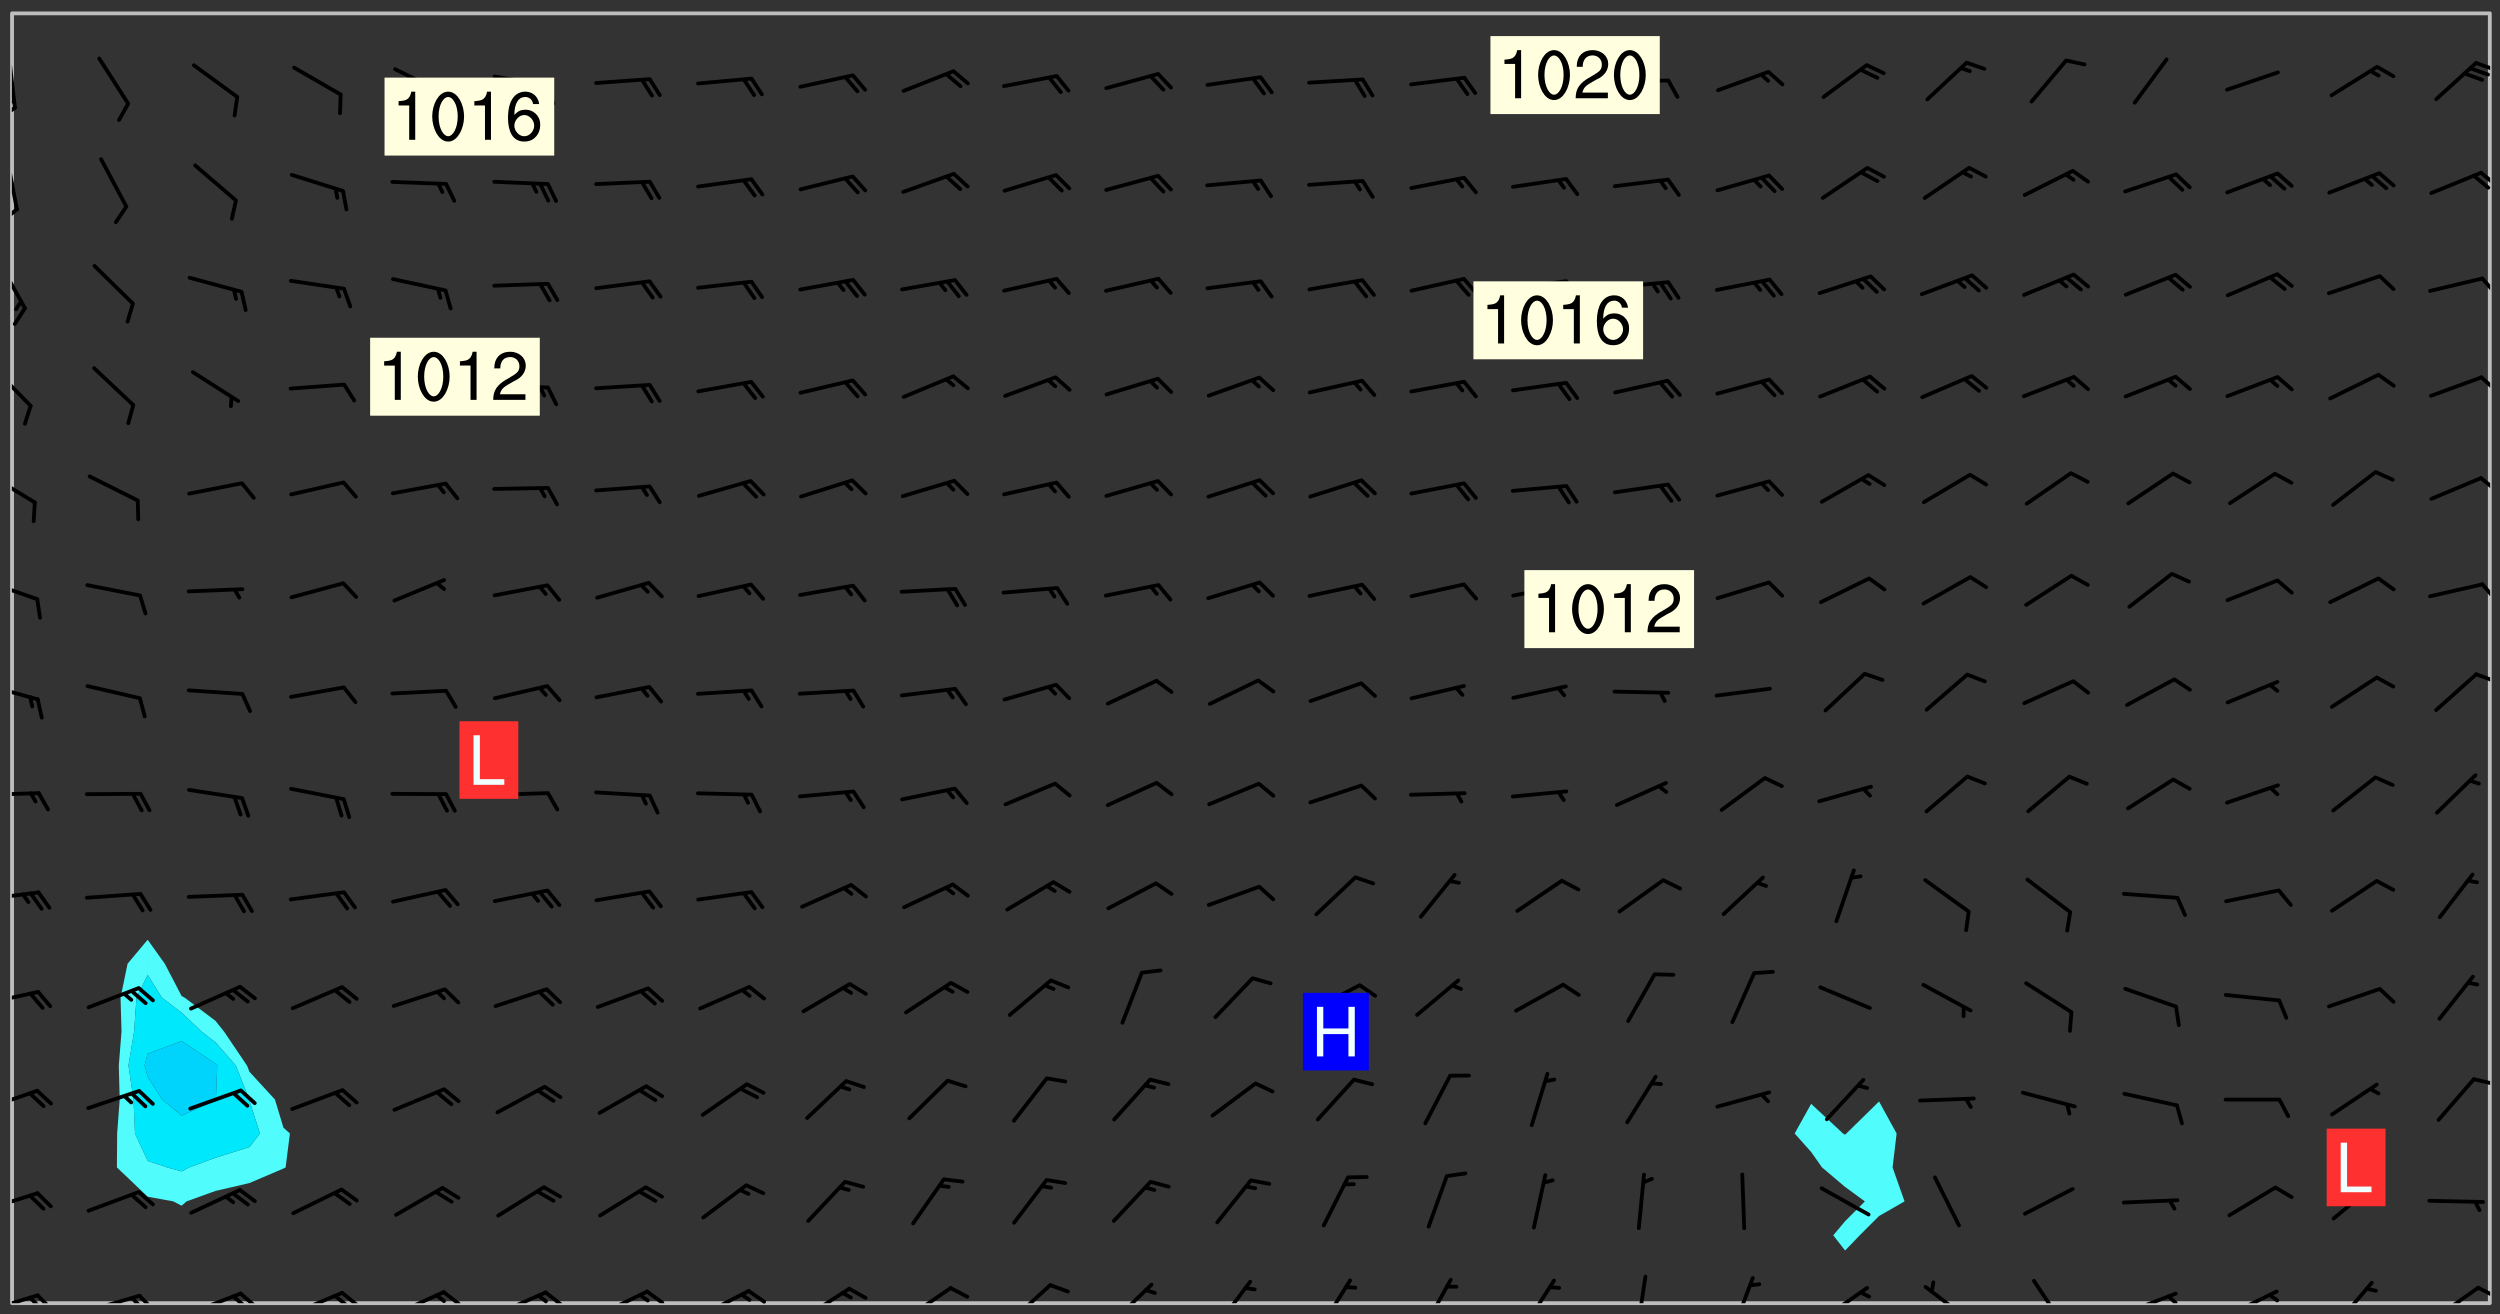 <svg xmlns="http://www.w3.org/2000/svg" role="img" xmlns:xlink="http://www.w3.org/1999/xlink" viewBox="142.45 309.95 326.84 171.84"><rect x="142.45" y="309.95" width="326.84" height="171.84" fill="#333333" stroke="none"/><defs><clipPath id="a"><path d="M144 311.672h1v168.656h-1zm0 0"/></clipPath><clipPath id="b"><path d="M144 311.672h324v168.656H144zm0 0"/></clipPath><clipPath id="c"><path d="M467 311.672h1v168.656h-1zm0 0"/></clipPath><clipPath id="d"><path d="M144 479h4v1.328h-4zm0 0"/></clipPath><clipPath id="e"><path d="M147 479h3v1.328h-3zm0 0"/></clipPath><clipPath id="f"><path d="M146 479h3v1.328h-3zm0 0"/></clipPath><clipPath id="g"><path d="M153 479h8v1.328h-8zm0 0"/></clipPath><clipPath id="h"><path d="M160 479h3v1.328h-3zm0 0"/></clipPath><clipPath id="i"><path d="M159 479h3v1.328h-3zm0 0"/></clipPath><clipPath id="j"><path d="M167 478h8v2.328h-8zm0 0"/></clipPath><clipPath id="k"><path d="M173 478h4v2.328h-4zm0 0"/></clipPath><clipPath id="l"><path d="M172 479h4v1.328h-4zm0 0"/></clipPath><clipPath id="m"><path d="M180 478h8v2.328h-8zm0 0"/></clipPath><clipPath id="n"><path d="M186 478h4v2.328h-4zm0 0"/></clipPath><clipPath id="o"><path d="M185 479h4v1.328h-4zm0 0"/></clipPath><clipPath id="p"><path d="M193 478h8v2.328h-8zm0 0"/></clipPath><clipPath id="q"><path d="M200 478h3v2.328h-3zm0 0"/></clipPath><clipPath id="r"><path d="M199 479h2v1.328h-2zm0 0"/></clipPath><clipPath id="s"><path d="M207 478h8v2.328h-8zm0 0"/></clipPath><clipPath id="t"><path d="M213 478h3v2.328h-3zm0 0"/></clipPath><clipPath id="u"><path d="M212 479h3v1.328h-3zm0 0"/></clipPath><clipPath id="v"><path d="M220 478h8v2.328h-8zm0 0"/></clipPath><clipPath id="w"><path d="M226 478h4v2.328h-4zm0 0"/></clipPath><clipPath id="x"><path d="M225 479h3v1.328h-3zm0 0"/></clipPath><clipPath id="y"><path d="M233 478h8v2.328h-8zm0 0"/></clipPath><clipPath id="z"><path d="M240 478h3v2.328h-3zm0 0"/></clipPath><clipPath id="A"><path d="M239 478h2v2.328h-2zm0 0"/></clipPath><clipPath id="B"><path d="M247 478h7v2.328h-7zm0 0"/></clipPath><clipPath id="C"><path d="M260 478h7v2.328h-7zm0 0"/></clipPath><clipPath id="D"><path d="M274 477h6v3.328h-6zm0 0"/></clipPath><clipPath id="E"><path d="M287 477h7v3.328h-7zm0 0"/></clipPath><clipPath id="F"><path d="M301 477h6v3.328h-6zm0 0"/></clipPath><clipPath id="G"><path d="M314 477h6v3.328h-6zm0 0"/></clipPath><clipPath id="H"><path d="M328 477h5v3.328h-5zm0 0"/></clipPath><clipPath id="I"><path d="M341 477h5v3.328h-5zm0 0"/></clipPath><clipPath id="J"><path d="M356 476h2v4.328h-2zm0 0"/></clipPath><clipPath id="K"><path d="M368 476h4v4.328h-4zm0 0"/></clipPath><clipPath id="L"><path d="M380 478h7v2.328h-7zm0 0"/></clipPath><clipPath id="M"><path d="M393 477h8v3.328h-8zm0 0"/></clipPath><clipPath id="N"><path d="M408 477h5v3.328h-5zm0 0"/></clipPath><clipPath id="O"><path d="M420 478h8v2.328h-8zm0 0"/></clipPath><clipPath id="P"><path d="M425 479h3v1.328h-3zm0 0"/></clipPath><clipPath id="Q"><path d="M433 478h8v2.328h-8zm0 0"/></clipPath><clipPath id="R"><path d="M438 478h3v2.328h-3zm0 0"/></clipPath><clipPath id="S"><path d="M447 477h6v3.328h-6zm0 0"/></clipPath><clipPath id="T"><path d="M460 478h7v2.328h-7zm0 0"/></clipPath><clipPath id="U"><path d="M466 478h2v2h-2zm0 0"/></clipPath><clipPath id="V"><path d="M144 465h4v4h-4zm0 0"/></clipPath><clipPath id="W"><path d="M144 452h4v4h-4zm0 0"/></clipPath><clipPath id="X"><path d="M465 450h3v2h-3zm0 0"/></clipPath><clipPath id="Y"><path d="M144 439h4v3h-4zm0 0"/></clipPath><clipPath id="Z"><path d="M144 426h4v2h-4zm0 0"/></clipPath><clipPath id="aa"><path d="M144 413h4v2h-4zm0 0"/></clipPath><clipPath id="ab"><path d="M144 399h4v3h-4zm0 0"/></clipPath><clipPath id="ac"><path d="M465 397h3v3h-3zm0 0"/></clipPath><clipPath id="ad"><path d="M144 385h4v4h-4zm0 0"/></clipPath><clipPath id="ae"><path d="M466 386h2v3h-2zm0 0"/></clipPath><clipPath id="af"><path d="M144 371h4v5h-4zm0 0"/></clipPath><clipPath id="ag"><path d="M466 372h2v3h-2zm0 0"/></clipPath><clipPath id="ah"><path d="M144 357h3v7h-3zm0 0"/></clipPath><clipPath id="ai"><path d="M466 359h2v3h-2zm0 0"/></clipPath><clipPath id="aj"><path d="M144 343h2v8h-2zm0 0"/></clipPath><clipPath id="ak"><path d="M466 346h2v3h-2zm0 0"/></clipPath><clipPath id="al"><path d="M144 330h1v8h-1zm0 0"/></clipPath><clipPath id="am"><path d="M144 337h1v3h-1zm0 0"/></clipPath><clipPath id="an"><path d="M466 332h2v3h-2zm0 0"/></clipPath><clipPath id="ao"><path d="M465 332h3v3h-3zm0 0"/></clipPath><clipPath id="ap"><path d="M144 316h1v9h-1zm0 0"/></clipPath><clipPath id="aq"><path d="M144 323h1v3h-1zm0 0"/></clipPath><clipPath id="ar"><path d="M144 322h1v2h-1zm0 0"/></clipPath><clipPath id="as"><path d="M465 317h3v3h-3zm0 0"/></clipPath><g id="at" clip-path="url(#clip1)"><path fill="#fff" fill-opacity="0" fill-rule="evenodd" d="M0 0h1000v1000H0zm0 0"/><path fill="#d3d3d3" fill-opacity="0" fill-rule="evenodd" d="M162.152 355.867l-.234.293.059.234.117.172.176.234.293.348.113.059.117-.172.059-.234.176-.176.465-.176h.699l.234.293.289.816.059.176.176.23.352.234.699.699.172.176.234.348.234.41.289.582.41.465.23.234.234.176.117.23.176.293.172 1.164v.234l.059.289.059.117.117.117.348.41.117.172.176.176.176.234.117.172.172.352.059.234.234.406.234-.059-.176.176-.059.93h-.582l-.234-.113-.348.113-.117.117-.059.293-.059.176-.117.172-.465.293-.059.234-.059.113v.645l.059.172v.41l.059.059v.406l.059.406.117.176.059.059.23.641-.059.293v.699l-.059.582v.234l-.059.23-.055.352v1.922l.055.117h.426l-.367.117-.023.352.891 1.168 1.742.539 1.34.359v.539l.09.809.535.715 1.52.27.891-.086.09 1.164.535.18 1.16-.18 2.055-.984 1.16-.363 1.879-.176 1.695-.18-.18.719-1.516.086-1.25.09-.805.27-1.074.809.27.719.535.898-.18.625-.266.809.266 1.078.625.898.805.18 1.25-.18-.266.723.098.504.055.293v.172l.059.293v.406l.176.117.352.117h.406l.293-.176.113-.117.059-.117.117-.23.059-.176.352-.465.23-.176.176-.059.176.059.059.176.117.988.055.469.059.172.117.234.176.059.816.059h.289l.117.234.059.406.059.352v1.105l.117.293.117.348.289.699.176.352.582.754.352.176.172.059.469.234.641.465.348.234.293.176.293.055.23.062.816.348.293.176.113.172.352.352.117.176.523.641v.289l.059.352v.348l.059.352.059.289.117.059.172.059h.176l.582.234.176.117.176.289.176.234.113.234.293.23.117.117v.41l.059.055.289.234.234.117.059.117.117.172.059.117.23.234.059.176.234.059.117.059-.117.113-.059.117v.117l-.117.293-.117.289v.582l.176.117.117.059.059.117.117.117.113.059.176.348.059.352.059.406v.176l-.059.176-.117.699v.172l.117.176.293.293h.406l.176.117.117.172.117.293v.234h-.527l-.23-.234h-.234l-.176.059-.059.699.059.348.117.176.176.41.117.23.289.469.176.055h.523l.234.059.758.641.059.293v.234l.059.059.23.348v.352l-.117.172v.293l.293.289.293.176.172.059.293.176.293.117.582.406.289.234.293.176.219.16.016.012.23.176.641.523.176.234.117.176.176.176.113.172v.641l.117.176.469.117.582.117.234.059.23.113.293.117.113.059.586.352.289.172.176.062.176.055.176.059.699.352.289.176.234.055.289.176.234.117.641.406.293.117.172.059.234.059.41.059.23.059.234.117.059.172-.41.176.469.059.059.293.113.234.176.055.234.059.176.059.406.117.641.234.117.172.059.234v.176l-.059.117-.059.406.234.234.117.059.348.117.641.23.176.117.289.117.176.176.234.465.582 1.105.176.176.348.176.176.117.352.117 1.047.523.234.059.465.113.293.059.465.176.758.582.234.234.348.465.176.176.289.234.816.699.293.176.289.289.293.176.293.289.695.641.176.176.293.234.289.234.469.289.641.582.348.234.234.293.348.348.352.465.934.992.348.406.117.176.234.059.113.117.645.176.23.113.234.059.293.176.23.117.934.699.406.406.234.176.406.176.234.117.816.348.348.234.234.117.293.289.23.117.758.352.352.172.23.059.293.117.234.059.871.176h.816l.469.23.172.059.875.699.465.117.293.059.176.059.23.059.469.059.348.059.352.059.406.059h.293l.172.059v.23l.176.176h.293l.348.059.352.059.699.117h.641l.465-.234.293-.176.172-.117.41-.172.289-.176.934-.465.469-.293.523-.293.465-.172.465-.176 1.051-.465.289-.117.41-.117.289-.117.527-.176 1.516-.699.582-.348.289-.059.293-.059.348-.117.875-.23.352-.117h.113l.234-.059.875-.234.234-.059h.812l.352-.059.816-.117.172-.059.352-.055.293-.059.23-.059.816-.176.176-.059h.348l.234-.059.465-.117.758-.172.234-.059h.348l.41-.117.289-.059 1.285-.059h.289l.41-.059.23-.059h.176l.875-.117h.406l.41-.117h.348l.352-.113.871-.059h1.75l1.047.289.41.117.289.117.352.117.289.117 1.051.172.289.059h.293l.293.059.172.059.41.059.172.059.117.059h.117l.117.059.352.059h.113l.41.066 1.922.395 1.926.395 1.52.449 1.695.719 2.145.805 1.605-.719 1.43-.805 1.16-1.078 1.25-.449 3.035-.719 1.875-.359 2.145-1.348 2.234-1.254 2.5-1.258 1.695-.449 1.785-.18 1.16-.27.625.539 1.34-.27.715-.988.984-1.344.445-.18.805-.359 1.875-.539 1.785-.449 1.25-.27 1.16-.09 1.699-.09 1.961-.27 1.25-.09h.539l.625-.09h.891l2.145-.18 2.41-.18 2.59-.09 1.695.18 1.609.09 1.43.359 1.16.719 1.875.988 1.16 1.527.266.715.629.09.355.898.535.539.535 1.527 1.074.359h.535l-.805.535.09 1.707.715 2.695.891.805.895.988.715 1.258 1.785.539 1.52-.18.355 1.344 1.609-.805.98-.539.27.27.316-.215.219-.145.801.449.449-.359h.355l.535-.27.539-.719.535-.27.625-.988 1.16.449.84.371 1.395.617 1.695-.18h1.605l1.785.09.18-1.707.535-1.344.805.27.492.848.402.406-.09.539v.359l.715.449.711-.27h1.43l.359.988.445 1.258.715 1.344 1.25.629 1.695.629.715-.18.18-.539.98-.09.449.359.086 1.258-.266.629-.535.18v.539l.715.984.266.539.984.988.801 1.078-.266.359-.09.898-.625 2.332-.355 2.066-.09 1.793-.18.719-.09.539v1.438l-.98 1.883-.359 1.707-.535.898-.805 1.168-.266.539 2.055 1.254.086.359-.355.539-.09-.18v.809l.09 1.438-.445.715-1.074.094-.266.715.535.898.805.719 1.16.809 1.34.27.445.359-.355.449-1.789-.09-1.25-.449-.715-.719-.625-.09-.176 3.59-.188 1.309h89.359V311.703h-55.27v49.082l.762.125 3.289.543 2.023 2.836v2.754l2.352.332 2.348.332h4.051l-1.379 4.16-2.023.707-2.023.703-.543.344-2.594 1.617-.188.117-2.023-2.078-.73-2.742-2.672-2.078-1.375-3.5-.066-.082-1.957-2.672 2.75-1.418v-49.082H294.422v91.414l.117.031.133.012.074.074.105.047.09.059.086.059.09.059.297.297.059.09.031.117.027.117.016.137-.031.117-.059.09-.059.086-.043.105-.047.102-.027.121v.145l.176.27.148.148.074.086.074.074.043.105.062.09.059.086.043.105.059.09.047.102.043.105.059.086.117.18.074.074.062.086.059.09.043.105.059.09.059.086.062.09.059.09.043.102.117.18.074.074.059.086.074.074.09.059.105.047h.148l.133-.016.133.016.102-.047.074-.074.047-.102-.016-.133v-.148l-.047-.105-.027-.117-.047-.102-.027-.121-.043-.102-.062-.09-.043-.102-.043-.105-.031-.117-.016-.133-.012-.137.086-.059.059-.086.121-.031.043.105.016.133v.117l.059.102.059.09.09.059.148.148.059.09.043.105-.012.102.086.059.105.047.086.059.09.059.074.074-.117.027-.105.047-.086.059-.074.074-.059.09-.062.086-.027.121-.047.102-.043.105-.031.117-.012.133-.016.133v.148l.027.117.047.105.043.102.059.09.074.074.09.059.074.074.09.059.059.09.043.105.047.102.117.031.133.016h.148l.117-.031.105.043.043.105.047.102.027.121L299.5 410l.027.117.031.121.027.117.105.043.102.047.133-.016.148.148.062.086.074.074.07.074.09.062.105.043.102.043.117.031.137.016.117-.031.074-.074.027-.117-.012-.133-.031-.121-.027-.117.043-.105h.117l.09.062.117.027h.148l.133.016h.148l.133.016.133-.016h.148l.133-.016.133-.012.137.012.117-.027.133-.016.191-.059-.059.176-.016.133-.027.121-.016.133-.059.086-.133.016-.105.047-.105.043-.117.031-.117.027-.266.031h-.148l-.133.016-.074.074.059.086.148.148.117.18.074.07.09.062.09.059.086.059.09.059.102.043.105.062.105.043.086.059.105.047.102.043.18.117.059.09-.043.102-.047.105.016.133.223.223.059.09.043.102.031.121.043.102.016.133.031.117.012.137.031.117.148.148.102.043.105.043.117.031.133.016.137.016h.117l.117-.031.09-.059.043-.105.047-.102.043-.105.031-.117.012-.133v-.148l-.012-.133-.016-.133-.031-.117-.043-.105-.047-.105-.043-.102-.043-.105-.016-.133.016-.133.027-.117.031-.117.027-.121.047-.102.09-.059.086-.062.074-.074.09-.059.223-.223.059-.086.074-.074.117-.18.059-.086v-.148l-.074-.074-.102-.047-.105-.043-.102-.043-.059-.09-.047-.105-.027-.117.09-.059.117-.031.102-.043.18-.117.148-.148.012-.133-.012-.105-.09-.059-.133.016h-.148l-.133.016-.133-.016-.121-.031-.086-.059-.074-.074-.059-.09-.062-.086-.117-.18-.059-.086.031-.121.086-.059.121-.031.059-.086v-.121l-.031-.117-.059-.09-.059-.086-.047-.105-.027-.117-.016-.133.059-.09.074-.074.09-.059.117-.18.074-.074.059-.086.148-.148.121-.031.133-.016.133.016.074.074.043.105.016.133-.031.117-.117.031-.133.012-.148.148-.043.105-.047.102-.027.121-.031.117v.148l.031.117.043.105.059.09.074.07.074.074.117.031.121.027.117-.027.133-.016h.117l.09.059.074.074.047.105.059.086.102.047.133.016.105.043.086.059-.012.105-.074.074-.18.117-.059.09-.09.059-.07.074-.074.074-.062.09-.027.117-.016.133.016.133-.016.133v.148l.016.133.027.117.031.121.074.074.09.059.086.059.09.059.117.031v.086l-.102.047-.09.059-.266.031-.117.027h-.148l-.105.043-.102.047-.059.09-.062.234-.012.133-.031.121-.016.133v.293l-.012.133.012.137.016.133.133.016.133.012.121.031.086.059.074.074.047.105.043.102.016.133v.445l-.016.133v.445l.031.266.027.117.016.133.031.117.086.211.031.266v.148l-.031.117-.027.117-.031.121-.027.117-.031.117-.031.121-.012.133-.016.133.09.059.117-.031.102.016.047.105-.031.266v.441l-.043.105-.047.105-.043.102-.043.105-.059.086-.031.121-.043.117-.031.117-.016.133.016.133.059.09.105.047.086.059.059.086-.012.137-.031.117-.043.102v.445l-.016.133v.148l-.031.117-.043.105-.027.117-.047.105-.043.102-.031.121-.027.117-.031.133-.031.117-.027.117-.043.105-.031.117-.031.121-.012.133-.016.133v.297l.027.117v.148l.047.398.027.117.059.09.121.031h.148l.133-.016.059.09v.117l-.059.09-.09.059-.102.043-.105.047-.09.059-.086.059-.137.016-.117-.031-.133-.016-.102.047-.062.086-.012.137-.016.133-.031.117-.027.117-.016.133-.031.121v.297l.016.133.031.117v.148l.012.133v.148l-.027.117-.047.102-.027.121-.031.117-.059.09-.074.074-.102.043-.105.047-.117.027-.121.031-.102-.047.059-.086.105-.047.027-.117.031-.117.027-.121.031-.117v-.148l.016-.133-.031-.117-.043-.105-.105.016-.074.074-.102.043-.09.062-.074.074-.043.102-.016.133-.031.117L304.25 426l-.031.117-.027.117-.031.121-.027.117-.031.117-.043.105-.09.059h-.09l-.117-.031-.031-.086.016-.137-.031-.117v-.148l-.012-.133v-.148l-.062-.234-.027-.121-.043-.102-.047-.105-.059-.086-.059-.09-.043-.105-.062-.086-.148-.148-.07-.074-.105-.047-.105-.043-.102-.043-.297-.297-.09-.074-.086-.059-.105-.043-.09-.062-.086-.059-.105-.043-.09-.059-.086-.062-.074-.07-.105-.047-.086-.059-.105-.043-.09-.062-.102-.043-.105-.043-.086-.059-.105-.047-.105-.043-.102-.047-.09-.059-.102-.043-.105-.043-.09-.062-.117-.027-.133-.016-.133.016H299.75l-.133.016-.117-.031-.09-.059-.074-.074-.09-.059-.102-.047h-.148l-.121-.027-.102-.043-.074-.074-.117-.18-.09-.059-.102-.043-.09-.062-.105-.043-.09-.059-.086-.059-.105-.047-.059-.086-.059-.09-.043-.105-.047-.102-.074-.074-.086-.059-.074-.074-.09-.059-.223-.223-.043-.105-.031-.266.105-.043h.145l.105.043.074.074.09.059.086.059.105.047.09.059.148.148.07.074.148.148.062.086.074.074.086.059.074.074.09.062.09.059.086.059.27.176.102.047.105.043.102.043.047-.074.059-.086.074-.074.07-.074.105.043.074.074.059.09.043.102.047.105.043.105.121.027.117-.027.074-.09.043-.105.059-.09.074-.074.105-.043.117-.027.133.012.09.059.148.148.059.09.043.105.047.102.043.105.043.102.105.047.105.043.133.016.086-.059.059-.09.074-.074.105-.043.117.027.105.047.102.043.105.043.102.047.18.117v.117l-.016.133.016.133.016.137.059.086.102.047.121.027.117.031h.148l.117-.031.059-.09.18-.117.059-.09.074-.074.059-.086.117-.18.18-.117.117.031.09.059.043.074-.016.133v.117l.09.059h.148l.133-.016.133-.012.266-.031.105-.043.117-.031.121-.027.074-.074.07-.074.062-.09-.016-.105-.047-.102-.102-.043-.105-.016-.117.027-.266.031h-.148l-.074-.074-.09-.059-.117-.031-.117-.027-.133-.016h-.148l-.133.016h-.297l-.105-.047-.148-.148-.043-.102-.059-.09.223-.223.086-.059.105-.043.117-.031.133-.016.133.016.137.016.102.043.133-.012.09-.062.102-.043.062-.09-.047-.102-.09-.059-.117-.031-.102-.043-.059-.09-.062-.09v-.117l.016-.133.105-.047.074-.07v-.121l-.09-.059-.031-.117.09-.059.074-.074.043-.105.059-.09.047-.102.016-.133v-.148l-.047-.105-.043-.102-.09-.059-.133-.016-.102-.043-.137-.016-.117-.031h-.445l-.133-.016-.133-.012-.133-.016-.117-.031h-.148l-.133-.016-.133-.012-.266-.031-.121-.043-.086-.059-.074-.074v-.148l.012-.133.105-.047.102-.043.133-.016h.152l.133-.016h.293l.121.031.102.043.09.059.234.062.121-.047.09-.059.102-.043.133-.016.105.043.102.047.133.012.121-.027h.145l.121-.031.117-.027.105-.047.074-.074.086-.059.148-.148.059-.086.047-.105.027-.117.016-.105-.102-.043-.09-.059-.117-.031-.105-.043-.09-.062-.074-.086-.074-.074-.102-.043-.105-.047-.102-.043-.059-.09-.047-.102-.086-.211-.062-.086-.059-.09-.074-.074-.086-.059h-.27l-.117.031-.09.059-.102.043-.133.016-.105-.016-.027-.117-.062-.09-.117-.031-.102-.043-.148-.148-.031-.117-.016-.105.074-.074.18-.117.117-.027.117-.031.137.016.102.043.105.043.102.047.105.043.117.031.133.016.117.027.133.016.105-.016.09-.059-.074-.074-.105-.043-.074-.074-.074-.09-.148-.148-.086-.059-.09-.059-.074-.074-.09-.059-.102-.047-.121-.027-.102-.047-.105-.043-.117-.031-.102-.043-.121-.031h-.148l-.117.031-.105.043-.086.062-.18.117-.086.059-.09.059-.105.047-.086.059-.105.043-.102.043-.105.047-.074.074-.059.09-.059.086-.047.105-.059.086-.074.074-.133-.012-.117-.031h-.117l-.074.074-.09.059-.074.074-.09.059-.086.059-.105.047-.102.043-.137.016-.102-.043-.148-.148-.105-.047h-.086l-.105.047-.102.043-.121.031-.117-.031-.074-.074v-.117l.031-.121.074-.07.059-.09.074-.074.117-.031.105-.043h.293l.133-.016.137-.016.102-.043.09-.059.102-.047.09-.059.133-.012.09.059.133.012.09-.059.086-.059.105-.043.09-.059.086-.062.09-.059.148-.148.059-.086.059-.09.105-.043.133-.016.117.027.121.031.059-.059.059-.09.031-.266.027-.117.105.012.133.016.102-.043.09-.059.059-.09.074-.074.059-.09.047-.102.012-.133-.012-.133-.047-.105-.148-.148-.059-.09-.059-.086-.043-.105v-.445l.016-.133v-.148l.012-.133-.059-.059-.09.059-.102-.043-.18-.117-.086-.059-.062-.09-.059-.09-.074-.074-.086-.059-.121.031-.102.012-.105.047-.086.059-.105.043-.148.148-.09.059-.086.059-.09.062-.105.043-.133.016v-.121l.105-.043.117-.031.074-.07.043-.105v-.148l-.027-.117-.148-.148-.133-.016h-.148l-.117.031-.105.043-.102.043-.09.062-.117.027-.074-.074.012-.133-.043-.102-.043-.105-.09-.059-.117.027-.121.031-.117.031-.102.043-.121.031-.102.043-.105.043-.09.059-.102.016v-.117l.016-.133-.059-.09-.074.043-.148.148-.059.09-.074.074-.047.105-.043.102-.074.074-.059.09-.074.074-.059.086-.074.074-.09.062-.074.07-.074.074-.102.016-.133.016-.105-.043v-.121l.148-.148.043-.102.059-.09.047-.102.043-.105.059-.09.031-.117.043-.102.031-.121.027-.117.047-.105.043-.102.043-.105.074-.07.09-.062.09-.059.102-.043h.297l.266-.031.105-.043-.074-.074-.117-.031-.105-.043-.09-.059-.102-.047-.09-.059-.102-.043-.105-.043-.09-.062-.086-.059-.105-.043-.102-.043-.121-.031-.117-.031-.102-.043L297.5 410.25l-.102-.043-.09-.059-.043-.105-.016-.133.102-.043.133-.016.137.016.133-.016.102-.043.059-.09.016-.105-.09-.059-.074-.074-.102-.043-.09-.059-.148-.148-.043-.105-.016-.133v-.293l-.059-.09-.09-.059-.074-.074-.043-.105-.031-.117-.059-.09-.074-.074-.117-.027-.074-.074-.09-.059-.09-.062-.086-.059-.074-.074-.059-.086-.047-.105-.086-.059-.148-.148-.195-.059-.133.016-.102.043-.074.074-.047.102-.043.105-.059.09-.059.086-.297.297-.09.059h-.086l-.062-.086-.043-.105.031-.117.059-.09.027-.117-.012-.133-.09-.062-.105.047-.117.027-.117.031-.27.176-.102.047-.117.027-.105.047-.09.059-.102.043-.059-.086-.047-.105.016-.133.047-.105.07-.074.074-.07.059-.09v-.148l-.043-.105h-.238l-.102.047-.031.117-.027.117-.031.121-.074.043-.133.016-.074-.047-.043-.102-.043-.105-.047-.102-.043-.105-.121.031-.102.043-.133.016-.117.031-.105.043-.09.059-.102.047-.121.027-.133.016-.102-.043-.059-.09-.047-.105-.043-.102-.043-.105v-.117l.059-.09.086-.059.18-.117.102-.047.105-.043.105-.059.102-.043.09-.062.102-.043.105-.059.102-.047.09-.059.105-.043.102-.043.09-.062.102-.043.137-.016.117.031.102.043.121.031.102.043.105.047.102.043.105.043.102.047.105.043.102.043.105.047.086.059.105.043.117.031.105.043.102.047.09.059.105.043.102.043.105.047.117.027.102.047.121.027h.148l.086-.059.016-.102.059-.09-.027-.117-.074-.074-.117-.18-.074-.074-.09-.074-.18-.117-.086-.059-.105-.043-.102-.047-.27-.176-.059-.09-.074-.074-.059-.09-.043-.102-.031-.117-.016-.137v-.562l-.012-.133-.016-.133-.031-.117-.016-.133-.012-.133-.031-.121-.223-.223-.059-.086-.016-.105.031-.117.133-.016v-91.414H172.992v1.453l-.059.234-.352 1.051-.172.523-.117.348-.176.41-.117.172-.234.293-.23.059h-.352l-.117.059-.23.406v.293l.117.176.23.23.117.234.641.758.293.465.176.234.23.352.234.348.641.816.176.465.172.41.117.695.176.469.117 1.398.059.465v.875l.117 1.047v4.781l-.059.465-.352 1.281-.176.523-.113.41-.352.93L172.934 336l-.234.582-.117.176-.172.348-.176.406-.352.816-.059.293-.113.293-.117.289-.059.176-.117.875-.059.406-.059.117-.059.176-.059.172-.23.527-.117.172v.234l-.117.234-.059.172-.176.586v.289l-.059.176v.293l-.059.113-.059.527v.172l-.055.234v2.621l-.176.816-.117.176-.176.234-.117.172-.113.234-.586.934-.23.289-.293.465-.176.234-.289.352-.352.699-.113.23-.176.41-.176.23-.406.527-.816.699-.293.172-.289.234-.176.117-.176.176-.523.406-.527.176-.172.176-.234.055-.641.176h-.758m12.211 31.023l-1.074.449.359.895 1.25-.715.445-.539-.98-.09"/><path fill="#d3d3d3" fill-opacity="0" fill-rule="evenodd" d="M201.508 416.598h-.895l.449.629.98.359.805-.09.445-.988-.176.09-.715-.355-.895.355m154.621 59.07l-.059-.523v-.293l.113-.293.059-.23.469-.469h.113l.117-.113.117-.059h.176l.234-.059h.348l.234.059.117.059.23.172.059.176.117.582v.293l-.117.176-.172.289-.176.176-.527.523-.23.234-.117.059h-.176l-.117-.059-.406-.293-.176-.117-.117-.059-.059-.113-.055-.117m6.641-10.957l-.059-.172v-1.109l.059-.172.176-.059.172-.059h.176l.234-.059.117.059.059.699-.059.172-.117.176-.117.059-.234.523-.113.059h-.234l-.059-.117m9.613-14.391l-.117-.176v-.699l.293-.875.117-.172.176-.352.113-.23.117-.293.352-.758.117-.23.172-.234h.176l.117-.059h.641l.117.059.234.234.172.113.352.293.117.117.113.176v.113l.117.059.117.117v.699l-.059.176v.23l-.059.176-.348 1.051-.117.23-.117.234-.117.059-.23.234-.641.289h-.875l-.41-.117-.641-.465"/><path fill="none" stroke="#bebebe" stroke-linecap="round" stroke-linejoin="round" stroke-miterlimit="10" stroke-width=".5" d="M467.957 311.695H144.027v168.625h323.93v-168.625"/><g clip-path="url(#a)"><path fill="#fff" fill-opacity="0" fill-rule="evenodd" d="M144 475.891v4.438h.004H144V311.672h.004H144v164.219"/></g><g clip-path="url(#b)"><path fill="#fff" fill-opacity="0" fill-rule="evenodd" d="M144.004 480.328V311.672h17.75V432.812l-2.625 3.133-.918 4.438.125 4.438-.355 4.441.121 4.438-.336 4.438-.031 4.438 4.02 3.828 3.352.613 1.086.566.648-.566 3.789-1.367 4.438-1.031 4.441-1.898.285-.145.559-4.438-.844-.754-1.113-3.684-3.328-3.625-.32-.812-3-4.441-1.117-1.402-4.031-3.035-.406-.215-2.195-4.223-2.242-3.133V311.672h226.355v142.277l-4.27 4.188-.168.16-.273-.16-4.164-3.875-2.156 3.875 2.156 2.422 1.418 2.016 3.02 2.555 2.586 1.887-2.586 2.59-1.551 1.848 1.551 1.984 1.906-1.984 2.531-2.527 3.336-1.91-1.566-4.441.527-4.438-2.297-4.188V311.672h79.887v168.656H144.004"/></g><path fill="#50fcfc" fill-rule="evenodd" d="M161.754 466.402l-4.02-3.828.031-4.438.336-4.438-.121-4.438.355-4.441-.125-4.438.918-4.438 2.625-3.133v4.594l-1.457 2.977-.316 4.438-.734 4.441.66 4.438.195 4.438 1.652 3.582 2.547.855 1.891.516.992-.516 3.445-1.266 4.438-1.395 1.367-1.777-1.367-4.277-.039-.16-1.738-4.438-2.66-3.031-1.812-1.41-2.625-2.48-2.578-1.957-1.859-2.977v-4.594l2.242 3.133 2.195 4.223.406.215 4.031 3.035 1.117 1.402 3 4.441.32.812 3.328 3.625 1.113 3.684.844.754-.559 4.438-.285.145-4.441 1.898-4.438 1.031-3.789 1.367-.648.566-1.086-.566-3.352-.613"/><path fill="#00e8fc" fill-rule="evenodd" d="M159.906 453.699l-.66-4.438.734-4.441.316-4.438 1.457-2.977 1.859 2.977 2.578 1.957v3.715l-4.438 1.652-.402 1.555.402 1.461 1.898 2.977 2.539 2.109 4.438-1.992.043-.117.184-4.438-.227-.258-4.438-2.949v-3.715l2.625 2.48 1.812 1.41 2.66 3.031 1.738 4.438.039.16 1.367 4.277-1.367 1.777-4.438 1.395-3.445 1.266-.992.516-1.891-.516-2.547-.855-1.652-3.582-.195-4.438"/><path fill="#00d4fc" fill-rule="evenodd" d="M161.754 450.723l-.402-1.461.402-1.555 4.438-1.652 4.438 2.949.227.258-.184 4.438-.043.117-4.438 1.992-2.539-2.109-1.898-2.977"/><path fill="#50fcfc" fill-rule="evenodd" d="M379.234 460.559l-2.156-2.422 2.156-3.875 4.164 3.875.273.16.168-.16 4.27-4.188 2.297 4.188-.527 4.438 1.566 4.441-3.336 1.91-2.531 2.527-1.906 1.984-1.551-1.984 1.551-1.848 2.586-2.59-2.586-1.887-3.02-2.555-1.418-2.016"/><g clip-path="url(#c)"><path fill="#fff" fill-opacity="0" fill-rule="evenodd" d="M467.996 480.328H468V311.672h-.004H468v168.656h-.004"/></g><g clip-path="url(#d)"><path fill="none" stroke="#000" stroke-linecap="round" stroke-linejoin="round" stroke-miterlimit="10" stroke-width=".5" d="M147.359 479.301l-6.719 2.055"/></g><g clip-path="url(#e)"><path fill="none" stroke="#000" stroke-linecap="round" stroke-linejoin="round" stroke-miterlimit="10" stroke-width=".5" d="M147.359 479.301l1.734 1.734"/></g><g clip-path="url(#f)"><path fill="none" stroke="#000" stroke-linecap="round" stroke-linejoin="round" stroke-miterlimit="10" stroke-width=".5" d="M146.383 479.602l1.734 1.734"/></g><g clip-path="url(#g)"><path fill="none" stroke="#000" stroke-linecap="round" stroke-linejoin="round" stroke-miterlimit="10" stroke-width=".5" d="M160.691 479.355l-6.754 1.945"/></g><g clip-path="url(#h)"><path fill="none" stroke="#000" stroke-linecap="round" stroke-linejoin="round" stroke-miterlimit="10" stroke-width=".5" d="M160.691 479.355l1.707 1.762"/></g><g clip-path="url(#i)"><path fill="none" stroke="#000" stroke-linecap="round" stroke-linejoin="round" stroke-miterlimit="10" stroke-width=".5" d="M159.707 479.637l1.707 1.766"/></g><g clip-path="url(#j)"><path fill="none" stroke="#000" stroke-linecap="round" stroke-linejoin="round" stroke-miterlimit="10" stroke-width=".5" d="M173.91 479.066l-6.559 2.523"/></g><g clip-path="url(#k)"><path fill="none" stroke="#000" stroke-linecap="round" stroke-linejoin="round" stroke-miterlimit="10" stroke-width=".5" d="M173.91 479.066l1.852 1.609"/></g><g clip-path="url(#l)"><path fill="none" stroke="#000" stroke-linecap="round" stroke-linejoin="round" stroke-miterlimit="10" stroke-width=".5" d="M172.957 479.434l1.852 1.609"/></g><g clip-path="url(#m)"><path fill="none" stroke="#000" stroke-linecap="round" stroke-linejoin="round" stroke-miterlimit="10" stroke-width=".5" d="M187.184 478.969l-6.477 2.719"/></g><g clip-path="url(#n)"><path fill="none" stroke="#000" stroke-linecap="round" stroke-linejoin="round" stroke-miterlimit="10" stroke-width=".5" d="M187.184 478.969l1.902 1.555"/></g><g clip-path="url(#o)"><path fill="none" stroke="#000" stroke-linecap="round" stroke-linejoin="round" stroke-miterlimit="10" stroke-width=".5" d="M186.242 479.363l1.902 1.555"/></g><g clip-path="url(#p)"><path fill="none" stroke="#000" stroke-linecap="round" stroke-linejoin="round" stroke-miterlimit="10" stroke-width=".5" d="M200.461 478.879l-6.402 2.898"/></g><g clip-path="url(#q)"><path fill="none" stroke="#000" stroke-linecap="round" stroke-linejoin="round" stroke-miterlimit="10" stroke-width=".5" d="M200.461 478.879l1.941 1.5"/></g><g clip-path="url(#r)"><path fill="none" stroke="#000" stroke-linecap="round" stroke-linejoin="round" stroke-miterlimit="10" stroke-width=".5" d="M199.531 479.301l.969.75"/></g><g clip-path="url(#s)"><path fill="none" stroke="#000" stroke-linecap="round" stroke-linejoin="round" stroke-miterlimit="10" stroke-width=".5" d="M213.793 478.918l-6.434 2.824"/></g><g clip-path="url(#t)"><path fill="none" stroke="#000" stroke-linecap="round" stroke-linejoin="round" stroke-miterlimit="10" stroke-width=".5" d="M213.793 478.918l1.926 1.52"/></g><g clip-path="url(#u)"><path fill="none" stroke="#000" stroke-linecap="round" stroke-linejoin="round" stroke-miterlimit="10" stroke-width=".5" d="M212.855 479.328l.965.758"/></g><g clip-path="url(#v)"><path fill="none" stroke="#000" stroke-linecap="round" stroke-linejoin="round" stroke-miterlimit="10" stroke-width=".5" d="M227.059 478.805l-6.336 3.047"/></g><g clip-path="url(#w)"><path fill="none" stroke="#000" stroke-linecap="round" stroke-linejoin="round" stroke-miterlimit="10" stroke-width=".5" d="M227.059 478.805l1.977 1.457"/></g><g clip-path="url(#x)"><path fill="none" stroke="#000" stroke-linecap="round" stroke-linejoin="round" stroke-miterlimit="10" stroke-width=".5" d="M226.137 479.25l.988.727"/></g><g clip-path="url(#y)"><path fill="none" stroke="#000" stroke-linecap="round" stroke-linejoin="round" stroke-miterlimit="10" stroke-width=".5" d="M240.332 478.73l-6.254 3.199"/></g><g clip-path="url(#z)"><path fill="none" stroke="#000" stroke-linecap="round" stroke-linejoin="round" stroke-miterlimit="10" stroke-width=".5" d="M240.332 478.73l2.016 1.402"/></g><g clip-path="url(#A)"><path fill="none" stroke="#000" stroke-linecap="round" stroke-linejoin="round" stroke-miterlimit="10" stroke-width=".5" d="M239.422 479.195l1.008.703"/></g><g clip-path="url(#B)"><path fill="none" stroke="#000" stroke-linecap="round" stroke-linejoin="round" stroke-miterlimit="10" stroke-width=".5" d="M253.477 478.434l-5.914 3.793"/></g><path fill="none" stroke="#000" stroke-linecap="round" stroke-linejoin="round" stroke-miterlimit="10" stroke-width=".5" d="M253.477 478.434l2.141 1.199m-3-.648l1.07.602"/><g clip-path="url(#C)"><path fill="none" stroke="#000" stroke-linecap="round" stroke-linejoin="round" stroke-miterlimit="10" stroke-width=".5" d="M266.734 478.344l-5.801 3.969"/></g><path fill="none" stroke="#000" stroke-linecap="round" stroke-linejoin="round" stroke-miterlimit="10" stroke-width=".5" d="M266.734 478.344l2.176 1.141"/><g clip-path="url(#D)"><path fill="none" stroke="#000" stroke-linecap="round" stroke-linejoin="round" stroke-miterlimit="10" stroke-width=".5" d="M279.75 477.965l-5.199 4.727"/></g><path fill="none" stroke="#000" stroke-linecap="round" stroke-linejoin="round" stroke-miterlimit="10" stroke-width=".5" d="M279.75 477.965l2.312.832"/><g clip-path="url(#E)"><path fill="none" stroke="#000" stroke-linecap="round" stroke-linejoin="round" stroke-miterlimit="10" stroke-width=".5" d="M293 477.898l-5.07 4.863"/></g><path fill="none" stroke="#000" stroke-linecap="round" stroke-linejoin="round" stroke-miterlimit="10" stroke-width=".5" d="M292.266 478.605l1.164.383"/><g clip-path="url(#F)"><path fill="none" stroke="#000" stroke-linecap="round" stroke-linejoin="round" stroke-miterlimit="10" stroke-width=".5" d="M305.891 477.52l-4.219 5.617"/></g><path fill="none" stroke="#000" stroke-linecap="round" stroke-linejoin="round" stroke-miterlimit="10" stroke-width=".5" d="M305.277 478.336l1.211.191"/><g clip-path="url(#G)"><path fill="none" stroke="#000" stroke-linecap="round" stroke-linejoin="round" stroke-miterlimit="10" stroke-width=".5" d="M318.957 477.348l-3.723 5.961"/></g><path fill="none" stroke="#000" stroke-linecap="round" stroke-linejoin="round" stroke-miterlimit="10" stroke-width=".5" d="M318.418 478.215l1.223.086"/><g clip-path="url(#H)"><path fill="none" stroke="#000" stroke-linecap="round" stroke-linejoin="round" stroke-miterlimit="10" stroke-width=".5" d="M332.117 477.258l-3.41 6.145"/></g><path fill="none" stroke="#000" stroke-linecap="round" stroke-linejoin="round" stroke-miterlimit="10" stroke-width=".5" d="M331.621 478.152l1.227.02"/><g clip-path="url(#I)"><path fill="none" stroke="#000" stroke-linecap="round" stroke-linejoin="round" stroke-miterlimit="10" stroke-width=".5" d="M345.613 477.367l-3.777 5.926"/></g><path fill="none" stroke="#000" stroke-linecap="round" stroke-linejoin="round" stroke-miterlimit="10" stroke-width=".5" d="M345.066 478.227l1.223.098"/><g clip-path="url(#J)"><path fill="none" stroke="#000" stroke-linecap="round" stroke-linejoin="round" stroke-miterlimit="10" stroke-width=".5" d="M357.57 476.855l-1.059 6.945"/></g><g clip-path="url(#K)"><path fill="none" stroke="#000" stroke-linecap="round" stroke-linejoin="round" stroke-miterlimit="10" stroke-width=".5" d="M371.598 477.043l-2.484 6.574"/></g><path fill="none" stroke="#000" stroke-linecap="round" stroke-linejoin="round" stroke-miterlimit="10" stroke-width=".5" d="M371.234 478l1.219-.156"/><g clip-path="url(#L)"><path fill="none" stroke="#000" stroke-linecap="round" stroke-linejoin="round" stroke-miterlimit="10" stroke-width=".5" d="M386.555 478.32l-5.766 4.016"/></g><path fill="none" stroke="#000" stroke-linecap="round" stroke-linejoin="round" stroke-miterlimit="10" stroke-width=".5" d="M385.715 478.906l1.094.559"/><g clip-path="url(#M)"><path fill="none" stroke="#000" stroke-linecap="round" stroke-linejoin="round" stroke-miterlimit="10" stroke-width=".5" d="M394.191 478.195l5.59 4.266"/></g><path fill="none" stroke="#000" stroke-linecap="round" stroke-linejoin="round" stroke-miterlimit="10" stroke-width=".5" d="M395.008 478.816l.199-1.211"/><g clip-path="url(#N)"><path fill="none" stroke="#000" stroke-linecap="round" stroke-linejoin="round" stroke-miterlimit="10" stroke-width=".5" d="M412.238 483.258l-3.875-5.859"/></g><g clip-path="url(#O)"><path fill="none" stroke="#000" stroke-linecap="round" stroke-linejoin="round" stroke-miterlimit="10" stroke-width=".5" d="M426.898 479.074l-6.562 2.508"/></g><g clip-path="url(#P)"><path fill="none" stroke="#000" stroke-linecap="round" stroke-linejoin="round" stroke-miterlimit="10" stroke-width=".5" d="M425.945 479.441l.922.805"/></g><g clip-path="url(#Q)"><path fill="none" stroke="#000" stroke-linecap="round" stroke-linejoin="round" stroke-miterlimit="10" stroke-width=".5" d="M440.094 478.797l-6.324 3.066"/></g><g clip-path="url(#R)"><path fill="none" stroke="#000" stroke-linecap="round" stroke-linejoin="round" stroke-miterlimit="10" stroke-width=".5" d="M439.172 479.242l.992.723"/></g><g clip-path="url(#S)"><path fill="none" stroke="#000" stroke-linecap="round" stroke-linejoin="round" stroke-miterlimit="10" stroke-width=".5" d="M452.531 477.656L447.965 483"/></g><path fill="none" stroke="#000" stroke-linecap="round" stroke-linejoin="round" stroke-miterlimit="10" stroke-width=".5" d="M451.867 478.434l1.195.266"/><g clip-path="url(#T)"><path fill="none" stroke="#000" stroke-linecap="round" stroke-linejoin="round" stroke-miterlimit="10" stroke-width=".5" d="M466.434 478.305l-5.746 4.047"/></g><g clip-path="url(#U)"><path fill="none" stroke="#000" stroke-linecap="round" stroke-linejoin="round" stroke-miterlimit="10" stroke-width=".5" d="M466.434 478.305l2.191 1.109"/></g><g clip-path="url(#V)"><path fill="none" stroke="#000" stroke-linecap="round" stroke-linejoin="round" stroke-miterlimit="10" stroke-width=".5" d="M147.348 465.949l-6.695 2.129"/></g><path fill="none" stroke="#000" stroke-linecap="round" stroke-linejoin="round" stroke-miterlimit="10" stroke-width=".5" d="M147.348 465.949l1.754 1.715m-2.727-1.406l1.754 1.715m12.48-2.184l-6.586 2.449m6.586-2.449l1.832 1.625m-2.793-1.27l1.836 1.629m12.324-2.254l-6.359 2.988m6.359-2.988l1.965 1.469m-2.891-1.035l1.965 1.469m-2.887-1.035l.98.738m14.156-1.66l-6.309 3.098m6.309-3.098l1.992 1.438m-2.91-.984l1.992 1.438m12.129-2.105l-6.078 3.527m6.078-3.527l2.082 1.297m-2.969-.785l2.086 1.297m12.059-1.898l-5.969 3.707m5.969-3.707l2.121 1.23m-2.988-.691l2.121 1.23m12.066-1.762l-5.977 3.691m5.977-3.691L229 466.402m-2.992-.699l2.121 1.238m11.887-2.035l-5.621 4.215m5.621-4.215l2.223 1.043m-3.039-.43l1.109.52m12.621-1.582l-4.816 5.113m4.816-5.113l2.367.645m-3.07.098l1.184.324m12.438-1.391l-4.023 5.762m4.023-5.762l2.434.297m-3.02.543l1.219.148m12.797-.902l-4.254 5.59m4.254-5.59l2.422.395m-3.039.418l1.211.199m13-.777l-4.809 5.121m4.809-5.121l2.367.641m-3.066.105l1.184.32m12.621-1.25l-4.391 5.488m4.391-5.488l2.41.453m-3.051.348l1.207.227m12.137-1.422l-3.168 6.277m3.168-6.277l2.453-.051m-2.914.965l1.227-.027m12.152-1.055l-2.375 6.613m2.375-6.613l2.43-.352m10.449.227l-1.5 6.863m1.281-5.867l1.18-.328m11.941-.734l-.676 6.996m.578-5.977l1.133-.469m11.812-.562l.258 7.02m10.121-5.223l6.133 3.426m8.672-4.852l3.152 6.277m14.855-4.758l-6.234 3.238m19.941-1.77l-7.02.301m6-.258l.621 1.059m13.215-2.766l-6.02 3.629m6.02-3.629l2.105 1.258m10.906-1.684l-5.414 4.48m4.629-3.828l1.133.469m13.773 1.195l-7.023-.152m6 .129l.555 1.094"/><g clip-path="url(#W)"><path fill="none" stroke="#000" stroke-linecap="round" stroke-linejoin="round" stroke-miterlimit="10" stroke-width=".5" d="M147.32 452.555l-6.641 2.289"/></g><path fill="none" stroke="#000" stroke-linecap="round" stroke-linejoin="round" stroke-miterlimit="10" stroke-width=".5" d="M147.32 452.555l1.797 1.672m-2.762-1.34l1.793 1.676m12.496-1.984l-6.66 2.242m6.66-2.242l1.785 1.684m-2.754-1.359l1.785 1.684m-2.754-1.355l.891.84m14.34-1.559l-6.613 2.371m6.613-2.371l1.816 1.652m-2.777-1.305l1.812 1.648m12.445-2.043l-6.578 2.469m6.578-2.469l1.84 1.621m-2.797-1.262l1.84 1.621m12.391-2.09l-6.492 2.688m6.492-2.688l1.891 1.559m-2.836-1.168l1.895 1.559m12.207-2.277l-6.18 3.344m6.18-3.344l2.047 1.355m-2.945-.871l2.043 1.359m12.133-1.918l-6.102 3.492m6.102-3.492l2.074 1.309m-2.965-.801l2.078 1.309m11.961-2.074l-5.77 4.008m5.77-4.008l2.184 1.121m-3.023-.539l2.184 1.121m11.641-2.113l-5.105 4.828m5.105-4.828l2.324.781m-3.066-.078l1.16.391m12.848-1.145l-5.012 4.926m5.012-4.926l2.344.738m10.621-1.051L275 456.477m4.305-5.555l2.418.418m11.094-.25l-4.703 5.219m4.703-5.219l2.383.594m-3.066.164l1.191.297m13.273-.547l-5.633 4.199m5.633-4.199l2.219 1.051m10.641-1.551l-4.723 5.203m4.723-5.203l2.379.602m10.199-1.117l-3.25 6.23m3.25-6.23l2.453-.02m10.266-.223l-2.055 6.719m1.754-5.742l1.203-.234m13.246-.363l-3.723 5.961m3.18-5.094l1.227.086m14.156 1.094l-6.773 1.863m5.789-1.59l.844.891m12.457-2.809l-4.777 5.152m4.082-4.402l1.188.316m13.945 1.379l-7.02.266m6-.227l.617 1.059m13.602-.062l-6.789-1.805m5.805 1.543l.277 1.191m14.059-1.078l-6.863-1.508m6.863 1.508l.66 2.363m12.738-3.117h-7.027m7.027 0l1.152 2.164m11.57-4.117l-5.844 3.906m4.992-3.34l1.082.582m12.465-1.852l-4.605 5.309"/><g clip-path="url(#X)"><path fill="none" stroke="#000" stroke-linecap="round" stroke-linejoin="round" stroke-miterlimit="10" stroke-width=".5" d="M465.863 451.043l2.391.551"/></g><g clip-path="url(#Y)"><path fill="none" stroke="#000" stroke-linecap="round" stroke-linejoin="round" stroke-miterlimit="10" stroke-width=".5" d="M147.434 439.629l-6.867 1.508"/></g><path fill="none" stroke="#000" stroke-linecap="round" stroke-linejoin="round" stroke-miterlimit="10" stroke-width=".5" d="M147.434 439.629l1.59 1.871m-2.59-1.652l1.59 1.871m12.57-2.594l-6.559 2.516m6.559-2.516l1.852 1.609m-2.805-1.242l1.852 1.609m-2.805-1.242l.926.805m14.227-1.707l-6.422 2.852m6.422-2.852l1.934 1.512m-2.867-1.098l1.934 1.516m-2.867-1.098l.965.754M187.176 439l-6.461 2.766M187.176 439l1.91 1.539m-2.852-1.137l1.914 1.539m12.453-1.641l-6.684 2.164m6.684-2.164l1.766 1.707m-2.738-1.391l.883.852m13.398-1.188l-6.672 2.203m6.672-2.203l1.773 1.695m-2.742-1.375l1.773 1.695m12.473-2.133l-6.594 2.438m6.594-2.438l1.832 1.633m-2.793-1.277l1.832 1.633m12.367-2.176l-6.438 2.816m6.438-2.816l1.922 1.523m-2.859-1.113l.961.762m13.098-1.551l-6.055 3.57m6.055-3.57l2.094 1.281m-2.973-.762l1.043.641m13.062-1.305l-5.875 3.859m5.875-3.859l2.152 1.18m-3.008-.617l1.074.59m12.848-1.48l-5.379 4.52m5.379-4.52l2.277.918m-3.059-.262l1.137.461m11.543-2.133l-2.547 6.551m2.547-6.551l2.438-.289m12.035 1.023l-4.859 5.078m4.859-5.078l2.359.668m11.637.238l-6.223 3.266m6.223-3.266l2.027 1.387m10.871-2.008l-5.391 4.508m4.605-3.852l1.137.461m13.344-.562l-6.148 3.402m6.148-3.402l2.055 1.336m9.918-2.691l-3.465 6.113m3.465-6.113l2.453.062m10.555-.219l-2.852 6.422m2.852-6.422L374.23 437m12.684 4.734l-6.484-2.703m19.641 3.031l-6.168-3.359m5.273 2.871l-.016 1.227m14.102-.527l-5.922-3.781m5.922 3.781l-.195 2.445m13.867-3.172l-6.633-2.324m6.633 2.324l.371 2.426m13.121-3.23l-6.988-.719m6.988.719l.926 2.273m12.219-3.777l-6.645 2.289m6.645-2.289l1.793 1.676m10.383-3.281l-4.367 5.504m3.73-4.703l1.207.223"/><g clip-path="url(#Z)"><path fill="none" stroke="#000" stroke-linecap="round" stroke-linejoin="round" stroke-miterlimit="10" stroke-width=".5" d="M147.484 426.625l-6.969.887"/></g><path fill="none" stroke="#000" stroke-linecap="round" stroke-linejoin="round" stroke-miterlimit="10" stroke-width=".5" d="M147.484 426.625l1.418 2.004m-2.43-1.875l1.414 2.004m-2.43-1.875l.707 1.004m14.656-1.066l-7.012.496m7.012-.496l1.301 2.082m-2.32-2.008l1.301 2.078m13.039-2.043l-7.02.277m7.02-.277l1.234 2.121m-2.254-2.078l1.234 2.117m13.07-2.492l-6.961.941m6.961-.941l1.434 1.992m-2.445-1.855l1.43 1.992m12.848-2.422l-6.859 1.527m6.859-1.527l1.594 1.863m-2.594-1.641l1.598 1.863m12.73-2.016l-6.887 1.387m6.887-1.387l1.559 1.895m-2.562-1.691l1.559 1.895m-2.559-1.695l.777.949m14.562-1.234l-6.93 1.152m6.93-1.152l1.492 1.949m-2.5-1.781l1.492 1.949m12.844-2.035l-6.957.988m6.957-.988l1.445 1.984m-2.457-1.84l1.445 1.984m12.613-3.062l-6.422 2.855m6.422-2.855l1.934 1.512m-2.867-1.098l.965.758m13.254-1.234l-6.359 2.98m6.359-2.98l1.965 1.469m-2.891-1.035l.984.734m13.094-1.477l-6.035 3.598m6.035-3.598l2.102 1.273m-2.98-.75l1.051.637m13.238-.996l-6.223 3.27m6.223-3.27l2.027 1.383m11.48-.941l-6.609 2.387m6.609-2.387l1.82 1.648m10.742-2.867l-5.105 4.824m5.105-4.824l2.328.785m10.641-1.105l-4.414 5.465m3.773-4.672l1.203.234m13.453-.27l-5.812 3.949m5.812-3.949l2.168 1.145m11.098-1.215l-5.715 4.09m5.715-4.09l2.199 1.09m10.832-1.438l-5.145 4.785m4.395-4.09l1.16.402m11.473-2.027l-2.285 6.645m1.953-5.68l1.211-.191m14.141 4.609l-5.691-4.121m5.691 4.121l-.34 2.43m13.605-2.363l-5.594-4.254m5.594 4.254l-.395 2.422m14.418-4.289l-7.008-.52m7.008.52l.988 2.242m12.262-3.211l-6.879 1.418m6.879-1.418l1.566 1.891m11.234-3.129l-5.848 3.895m5.848-3.895l2.16 1.16m10.367-2l-4.277 5.574m3.656-4.762l1.211.199"/><g clip-path="url(#aa)"><path fill="none" stroke="#000" stroke-linecap="round" stroke-linejoin="round" stroke-miterlimit="10" stroke-width=".5" d="M147.512 413.645l-7.023.219"/></g><path fill="none" stroke="#000" stroke-linecap="round" stroke-linejoin="round" stroke-miterlimit="10" stroke-width=".5" d="M147.512 413.645l1.219 2.129m-2.242-2.098l.609 1.066m13.73-1.012l-7.027.047m7.027-.047l1.168 2.156m-2.191-2.152l1.168 2.16m13.129-1.609l-6.945-1.066m6.945 1.066l.812 2.316m-1.82-2.469l.809 2.316m13.492-2.02l-6.898-1.352m6.898 1.352l.711 2.348m-1.715-2.543l.711 2.348m13.672-2.809l-7.027-.039m7.027.039l1.141 2.172m-2.164-2.18l1.141 2.172m13.195-2.297l-7.023.223m7.023-.223l1.223 2.129m12.09-1.809l-7.016-.414m7.016.414l1.023 2.23m-2.043-2.293l.508 1.117m13.832-1.176l-7.027-.172m7.027.172l1.098 2.191m-2.121-2.219l.551 1.098m13.773-1.48l-6.996.645m6.996-.645l1.344 2.055M253 413.523l.676 1.027m13.602-1.5l-6.883 1.406m6.883-1.406l1.562 1.891m-2.562-1.688l.781.949m13.332-1.805l-6.48 2.711m6.48-2.711l1.898 1.551m11.375-1.652l-6.395 2.914m6.395-2.914l1.945 1.492m11.418-1.375l-6.492 2.68m6.492-2.68l1.895 1.562m11.508-1.328l-6.668 2.207m6.668-2.207l1.777 1.695m11.715-.695l-7.023.207m6.004-.176l.605 1.066m13.715-1.328l-6.996.668m5.98-.57l.676 1.023m13.363-2.223l-6.41 2.875m5.477-2.457l.969.754m12.902-1.82l-5.656 4.172m5.656-4.172l2.215 1.059m11.656.078l-6.766 1.898m5.781-1.625l.848.891m12.742-2.496l-5.348 4.559m5.348-4.559l2.281.902m11.051-.883l-5.383 4.52m5.383-4.52l2.273.922m11.312-.547l-5.926 3.773m5.926-3.773l2.137 1.207m11.543-.453l-6.652 2.266m5.684-1.938l.895.84m12.828-2.203l-5.531 4.332m5.531-4.332l2.242.996m10.824-1.281l-5.035 4.902m4.305-4.188l1.168.375"/><g clip-path="url(#ab)"><path fill="none" stroke="#000" stroke-linecap="round" stroke-linejoin="round" stroke-miterlimit="10" stroke-width=".5" d="M147.383 401.383l-6.766-1.887"/></g><path fill="none" stroke="#000" stroke-linecap="round" stroke-linejoin="round" stroke-miterlimit="10" stroke-width=".5" d="M147.383 401.383l.531 2.395m-1.516-2.672l.266 1.199m14.074-1.074l-6.848-1.586m6.848 1.586l.633 2.371m12.766-2.93l-7.012-.469m7.012.469l1.004 2.242m12.262-3.098l-6.914 1.246m6.914-1.246l1.52 1.926m11.848-1.48l-7.02.352m7.02-.352l1.258 2.109m11.969-2.727l-6.844 1.59m6.844-1.59l1.613 1.848M213 399.875l.809.926m13.531-1.039l-6.898 1.352m6.898-1.352l1.547 1.906m-2.551-1.707l.773.949m13.602-.695l-7.012.445m7.012-.445L242 402.305m-2.309-2.023l.645 1.043m13.691-1.094l-7.016.414m7.016-.414l1.277 2.098m-2.297-2.035l.637 1.047m13.68-1.332l-6.977.859m6.977-.859l1.406 2.012m-2.422-1.887l.703 1.004m13.516-1.668l-6.754 1.938m6.754-1.938l1.707 1.766m-2.688-1.48l.852.883m13.246-1.691l-6.359 2.988m6.359-2.988l1.965 1.469m11.332-1.508l-6.32 3.066m6.32-3.066l1.984 1.445m11.484-1.074l-6.629 2.324m6.629-2.324l1.805 1.66m11.617-1.305l-6.84 1.609m5.844-1.375l.809.926m13.516-1.102l-6.867 1.492m5.867-1.273l.793.934m13.602-.328l-7.027-.152m6.004.129l.555 1.094m13.754-1.598l-6.969.898m19.367-2.848l-5.133 4.797m5.133-4.797l2.32.797m11.086-.695l-5.316 4.594m5.316-4.594l2.289.887m11.574-.023l-6.414 2.871m6.414-2.871l1.938 1.504m11.262-1.742l-6.18 3.348m6.18-3.348l2.043 1.355m11.43-1.023l-6.496 2.68m5.551-2.289l.945.781m13.008-1.75l-5.883 3.84m5.883-3.84l2.148 1.184m10.848-1.602l-5.246 4.676"/><g clip-path="url(#ac)"><path fill="none" stroke="#000" stroke-linecap="round" stroke-linejoin="round" stroke-miterlimit="10" stroke-width=".5" d="M466.184 398.102l2.301.852"/></g><g clip-path="url(#ad)"><path fill="none" stroke="#000" stroke-linecap="round" stroke-linejoin="round" stroke-miterlimit="10" stroke-width=".5" d="M147.316 388.285l-6.633-2.324"/></g><path fill="none" stroke="#000" stroke-linecap="round" stroke-linejoin="round" stroke-miterlimit="10" stroke-width=".5" d="M147.316 388.285l.371 2.426m13.074-2.91l-6.895-1.355m6.895 1.355l.711 2.348m12.668-3.168l-7.02.285m6-.242l.617 1.059m13.598-1.879l-6.781 1.84m6.781-1.84l1.68 1.793m11.492-2.211l-6.496 2.676m5.551-2.285l.945.781m13.52-.492l-6.902 1.316m6.902-1.316l1.535 1.91m-2.539-1.719l.77.957m13.473-1.461l-6.75 1.941m6.75-1.941l1.707 1.762m-2.688-1.48l.852.883m13.5-.949l-6.863 1.512m6.863-1.512l1.59 1.871m-2.59-1.648l.797.934m13.547-1.008l-6.922 1.215m6.922-1.215l1.512 1.934m-2.52-1.758l.758.969m13.613-.727l-7.016.379m7.016-.379l1.27 2.102m-2.289-2.047l1.266 2.102m13.062-2.27l-7.004.605m7.004-.605l1.332 2.059m-2.352-1.973l.668 1.031m13.609-1.504l-6.891 1.379m6.891-1.379l1.555 1.898m-2.555-1.699l.777.953m13.453-1.488l-6.719 2.055m6.719-2.055l1.734 1.734m-2.711-1.438l.867.867m13.5-.875l-6.871 1.473m6.871-1.473l1.582 1.879m-2.582-1.664l.789.938m13.52-1.188l-6.855 1.543m6.855-1.543l1.598 1.859m11.734-1.777l-6.891 1.379m6.891-1.379l1.555 1.898m11.812-1.535l-6.996.652m6.996-.652l1.348 2.051m11.828-2.754l-6.719 2.059m6.719-2.059l1.738 1.734m11.371-2.254l-6.309 3.098m6.309-3.098l1.988 1.438m11.234-1.617l-6.121 3.457m6.121-3.457l2.066 1.32m11.141-1.496l-5.906 3.809m5.906-3.809l2.145 1.199m10.996-1.445l-5.559 4.301m5.559-4.301l2.238 1.012m11.566-.148l-6.535 2.574m6.535-2.574l1.867 1.594m11.332-1.859l-6.305 3.105m6.305-3.105l1.992 1.438m11.598-.664l-6.852 1.559"/><g clip-path="url(#ae)"><path fill="none" stroke="#000" stroke-linecap="round" stroke-linejoin="round" stroke-miterlimit="10" stroke-width=".5" d="M466.988 386.344l1.602 1.859"/></g><g clip-path="url(#af)"><path fill="none" stroke="#000" stroke-linecap="round" stroke-linejoin="round" stroke-miterlimit="10" stroke-width=".5" d="M147 375.641l-6-3.664"/></g><path fill="none" stroke="#000" stroke-linecap="round" stroke-linejoin="round" stroke-miterlimit="10" stroke-width=".5" d="M147 375.641l-.148 2.449m13.605-2.711l-6.285-3.141m6.285 3.141l.066 2.453m13.555-4.703l-6.895 1.359m6.895-1.359l1.547 1.902m11.746-2.004l-6.852 1.559m6.852-1.559l1.605 1.859m11.738-1.715l-6.91 1.273m6.91-1.273l1.527 1.922m-2.531-1.738l.762.961m13.617-.574l-7.027.129m7.027-.129l1.191 2.145m-2.215-2.125l.594 1.074m13.734-1.289l-7.008.523m7.008-.523l1.309 2.074M226.375 373.625l.656 1.035m13.551-1.824l-6.754 1.941m6.754-1.941l1.707 1.766m-2.688-1.48l1.703 1.762m12.566-2.137l-6.699 2.125m6.699-2.125l1.75 1.719m-2.727-1.41l.879.859m13.43-1.113l-6.734 2.016m6.734-2.016l1.723 1.742m-2.703-1.449l.863.871m13.492-.926l-6.855 1.539m6.855-1.539l1.598 1.859m-2.594-1.637l.797.93m13.461-1.359l-6.75 1.953m6.75-1.953l1.711 1.762m-2.691-1.477l.855.879m13.41-1.27l-6.688 2.16m6.688-2.16l1.762 1.711m-2.734-1.395l1.762 1.707m12.527-2.008L313.75 374.875m6.691-2.133l1.758 1.711m-2.73-1.402l1.758 1.715m12.633-1.625l-6.898 1.336m6.898-1.336l1.543 1.906m-2.547-1.715l1.543 1.91m12.828-1.754l-7 .641m7-.641l1.344 2.051m-2.363-1.957l1.344 2.051m12.969-2.332l-6.953 1.016m6.953-1.016l1.453 1.977m-2.465-1.828l1.453 1.977m12.781-2.551l-6.773 1.867m6.773-1.867l1.688 1.781m-2.672-1.512l.844.891m13.117-1.973l-6.098 3.492m6.098-3.492l2.078 1.305m-2.965-.797l1.039.652m13.137-1.207l-6.043 3.586m6.043-3.586l2.098 1.277m11.09-1.48l-5.785 3.992m5.785-3.992l2.176 1.129m11.168-1.086l-5.844 3.906m5.844-3.906l2.16 1.16m11.172-1.129l-5.879 3.844m5.879-3.844l2.152 1.18m11.004-1.406l-5.562 4.297m5.562-4.297l2.234 1.008m11.543-.215l-6.484 2.711"/><g clip-path="url(#ag)"><path fill="none" stroke="#000" stroke-linecap="round" stroke-linejoin="round" stroke-miterlimit="10" stroke-width=".5" d="M466.805 372.453l1.898 1.555"/></g><g clip-path="url(#ah)"><path fill="none" stroke="#000" stroke-linecap="round" stroke-linejoin="round" stroke-miterlimit="10" stroke-width=".5" d="M146.453 363.008l-4.906-5.031"/></g><path fill="none" stroke="#000" stroke-linecap="round" stroke-linejoin="round" stroke-miterlimit="10" stroke-width=".5" d="M146.453 363.008l-.746 2.34m14.168-2.445l-5.117-4.816m5.117 4.816l-.648 2.367m14.363-2.887l-5.922-3.781m5.062 3.234l-.098 1.223m14.816-2.828l-7.008.523m7.008-.523l1.309 2.074m12.008-1.582l-7.012-.457m7.012.457l1.008 2.234m-2.027-2.301l.504 1.117m13.836-1.168l-7.023-.223m7.023.223l1.086 2.199m-2.105-2.234l.539 1.102m13.793-1.398l-7.016.438m7.016-.438l1.285 2.09m-2.309-2.027l1.285 2.094m13.004-2.555l-6.918 1.238m6.918-1.238l1.516 1.93m-2.523-1.75l1.516 1.93m12.77-2.301l-6.84 1.617m6.84-1.617l1.617 1.844m-2.613-1.609l1.621 1.844m12.516-2.613l-6.492 2.691m6.492-2.691l1.895 1.559m-2.84-1.168l.945.781m13.367-1.043l-6.594 2.43m6.594-2.43l1.828 1.637m-2.789-1.281l.914.816m13.422-.984l-6.719 2.055m6.719-2.055l1.738 1.734m-2.715-1.434l.867.867m13.375-1.32l-6.617 2.363m6.617-2.363l1.812 1.652m-2.777-1.309l.91.824m13.488-.758l-6.855 1.539m6.855-1.539l1.598 1.863m-2.594-1.637l.797.93m13.543-1.023l-6.91 1.277m6.91-1.277l1.527 1.918m-2.535-1.734L333.625 361m13.582-.996l-6.961.98m6.961-.98l1.441 1.984m-2.457-1.844l1.445 1.988m12.832-2.406l-6.855 1.535m6.855-1.535l1.598 1.859m-2.594-1.637l1.598 1.859m12.676-2.238l-6.781 1.844m6.781-1.844l1.68 1.789m-2.664-1.52l1.68 1.789m12.492-2.441l-6.523 2.609m6.523-2.609l1.875 1.586m-2.824-1.207l1.875 1.586m12.355-2.043l-6.457 2.766m6.457-2.766l1.914 1.539m-2.852-1.137l1.91 1.539m12.391-1.824l-6.555 2.531m6.555-2.531l1.855 1.605m-2.809-1.238l.93.805m13.332-1.191l-6.539 2.574m6.539-2.574l1.863 1.594m-2.816-1.219l.934.797m13.348-1.137l-6.566 2.5m6.566-2.5l1.848 1.613m-2.805-1.25l.926.809m13.215-1.473l-6.305 3.102m6.305-3.102l1.992 1.438m11.469-1.094l-6.598 2.414"/><g clip-path="url(#ai)"><path fill="none" stroke="#000" stroke-linecap="round" stroke-linejoin="round" stroke-miterlimit="10" stroke-width=".5" d="M466.859 359.285l1.828 1.641"/></g><g clip-path="url(#aj)"><path fill="none" stroke="#000" stroke-linecap="round" stroke-linejoin="round" stroke-miterlimit="10" stroke-width=".5" d="M145.711 350.246l-3.422-6.137"/></g><path fill="none" stroke="#000" stroke-linecap="round" stroke-linejoin="round" stroke-miterlimit="10" stroke-width=".5" d="M145.711 350.246l-1.332 2.062m.836-2.953l-.668 1.027m15.277-.746l-5.02-4.918m5.02 4.918l-.691 2.352m14.891-3.895l-6.785-1.832m6.785 1.832l.547 2.391m-1.535-2.656l.273 1.195m14.113-1.328l-6.953-1.035m6.953 1.035l.82 2.312m-1.832-2.465l.41 1.156m13.875-.781l-6.871-1.48m6.871 1.48l.668 2.359m-1.668-2.574l.336 1.18m14.055-1.828l-7.023.246m7.023-.246l1.227 2.125m-2.246-2.09l1.227 2.125m13.082-2.488l-6.969.902m6.969-.902l1.422 2.004m-2.438-1.871l1.422 2m12.914-2.078l-6.98.793m6.98-.793l1.391 2.023m-2.406-1.906l1.391 2.023m12.906-2.375l-6.914 1.262m6.914-1.262l1.523 1.922m-2.527-1.738l1.52 1.922m-2.527-1.738l.762.961m14.57-1.309l-6.922 1.223m6.922-1.223l1.512 1.934m-2.52-1.754l1.512 1.93m-2.52-1.754l.758.965m14.539-1.48l-6.855 1.547m6.855-1.547l1.602 1.859m-2.598-1.637l.801.93m13.508-1.168l-6.848 1.574m6.848-1.574l1.609 1.852m-2.605-1.621l.805.926m13.566-.828l-6.969.918m6.969-.918l1.422 2m-2.438-1.867l.715 1m13.59-1.281l-6.918 1.215m6.918-1.215l1.512 1.934m-2.516-1.758l1.508 1.938m12.781-2.277l-6.855 1.543m6.855-1.543l1.598 1.863m-2.598-1.637l1.602 1.859m12.766-1.789l-6.961.949m6.961-.949l1.434 1.988m-2.445-1.852l1.434 1.992m12.91-1.992l-6.996.68m6.996-.68l1.355 2.043m-2.375-1.945l1.355 2.043m-2.371-1.945l.676 1.023m14.625-1.555l-6.898 1.348m6.898-1.348l1.547 1.906m-2.551-1.707l1.547 1.902m-2.551-1.707l.773.953m14.441-1.762l-6.68 2.18m6.68-2.18l1.766 1.699m-2.738-1.383l1.77 1.699m-2.742-1.383l.887.852m14.324-1.625l-6.582 2.457m6.582-2.457l1.836 1.629m-2.793-1.27l1.836 1.625m-2.793-1.27l.918.812m14.273-1.629l-6.504 2.66m6.504-2.66l1.887 1.566m-2.836-1.18l1.887 1.566m-2.832-1.18l.945.785m14.273-1.531l-6.523 2.609m6.523-2.609l1.875 1.582m-2.824-1.203l1.875 1.582m12.359-2.039l-6.465 2.762m6.465-2.762l1.91 1.543m-2.852-1.141l1.91 1.539m12.445-1.68l-6.664 2.238m6.664-2.238l1.781 1.688m11.621-1.379l-6.836 1.621"/><g clip-path="url(#ak)"><path fill="none" stroke="#000" stroke-linecap="round" stroke-linejoin="round" stroke-miterlimit="10" stroke-width=".5" d="M466.98 346.367l1.621 1.844"/></g><g clip-path="url(#al)"><path fill="none" stroke="#000" stroke-linecap="round" stroke-linejoin="round" stroke-miterlimit="10" stroke-width=".5" d="M144.664 337.312l-1.328-6.898"/></g><g clip-path="url(#am)"><path fill="none" stroke="#000" stroke-linecap="round" stroke-linejoin="round" stroke-miterlimit="10" stroke-width=".5" d="M144.664 337.312l-1.906 1.543"/></g><path fill="none" stroke="#000" stroke-linecap="round" stroke-linejoin="round" stroke-miterlimit="10" stroke-width=".5" d="M158.969 336.965l-3.305-6.203m3.305 6.203L157.598 339m15.699-2.848l-5.332-4.578m5.332 4.578l-.535 2.395m14.535-3.629l-6.703-2.109m6.703 2.109l.445 2.414m-1.422-2.719l.227 1.203m14.223-1.82l-7.02-.266m7.02.266l1.07 2.207m-2.09-2.246l.535 1.105m13.801-1.051l-7.02-.297m7.02.297l1.059 2.211m-2.082-2.254l1.062 2.211m-2.082-2.254l.531 1.105m14.828-1.324l-7.023.312m7.023-.312l1.246 2.113m-2.27-2.066l1.246 2.113m13.062-2.484l-6.961.957m6.961-.957l1.434 1.992m-2.449-1.852l1.438 1.988m12.82-2.492l-6.82 1.688m6.82-1.688l1.641 1.824m-2.633-1.578l1.641 1.824m12.566-2.41l-6.617 2.367m6.617-2.367l1.812 1.652m-2.777-1.309l1.816 1.652m12.516-1.836l-6.723 2.047m6.723-2.047l1.734 1.738m-2.711-1.441l1.73 1.738m12.59-1.934l-6.781 1.844m6.781-1.844l1.68 1.789m-2.664-1.52L294.551 335m12.73-1.453l-7 .633m7-.633l1.34 2.055m-2.359-1.965l.672 1.027m13.668-1.055l-7.012.508m7.012-.508l1.305 2.078m-2.324-2.004l.652 1.039m13.625-1.531l-6.898 1.344m6.898-1.344l1.547 1.906m-2.551-1.711l.773.953m13.574-.988L340.25 334.375m6.953-1.023l1.453 1.977M346.191 333.5l.727.988m13.609-1.059l-6.973.867m6.973-.867l1.41 2.008m-2.426-1.883l.707 1.004m13.516-1.664l-6.754 1.938m6.754-1.938l1.703 1.766m-2.688-1.484l1.707 1.766m-2.688-1.484l.852.883m13.965-2.441l-5.828 3.926m5.828-3.926l2.164 1.156m-3.012-.582l2.164 1.152m11.992-1.734l-5.816 3.945m5.816-3.945l2.168 1.145m-3.016-.57l1.086.57m13.309-.75l-6.281 3.156m6.281-3.156l2 1.418m-2.914-.957l1 .707m13.422-.707l-6.664 2.234m6.664-2.234l1.777 1.688m-2.746-1.363l1.777 1.691m12.465-2.133l-6.582 2.469m6.582-2.469l1.84 1.625m-2.797-1.266l1.836 1.625m-2.793-1.266l.918.812m14.297-1.57l-6.551 2.547m6.551-2.547l1.855 1.602m-2.809-1.23l1.855 1.602m-2.809-1.23l.926.801m14.27-1.598l-6.504 2.656"/><g clip-path="url(#an)"><path fill="none" stroke="#000" stroke-linecap="round" stroke-linejoin="round" stroke-miterlimit="10" stroke-width=".5" d="M466.812 332.535l1.887 1.566"/></g><g clip-path="url(#ao)"><path fill="none" stroke="#000" stroke-linecap="round" stroke-linejoin="round" stroke-miterlimit="10" stroke-width=".5" d="M465.867 332.922l1.887 1.566"/></g><g clip-path="url(#ap)"><path fill="none" stroke="#000" stroke-linecap="round" stroke-linejoin="round" stroke-miterlimit="10" stroke-width=".5" d="M144.402 324.039l-.805-6.98"/></g><g clip-path="url(#aq)"><path fill="none" stroke="#000" stroke-linecap="round" stroke-linejoin="round" stroke-miterlimit="10" stroke-width=".5" d="M144.402 324.039l-2.02 1.391"/></g><g clip-path="url(#ar)"><path fill="none" stroke="#000" stroke-linecap="round" stroke-linejoin="round" stroke-miterlimit="10" stroke-width=".5" d="M144.285 323.023l-1.008.695"/></g><path fill="none" stroke="#000" stroke-linecap="round" stroke-linejoin="round" stroke-miterlimit="10" stroke-width=".5" d="M159.211 323.508l-3.789-5.918m3.789 5.918l-1.203 2.137m15.461-3.023l-5.676-4.145m5.676 4.145l-.352 2.43m13.871-2.746l-6.086-3.512m6.086 3.512l-.086 2.449m13.512-2.656l-6.309-3.102m6.309 3.102l.078 2.453m-.996-2.902l.039 1.227m14.504-1.727l-6.926-1.199m6.926 1.199l.766 2.328m-1.773-2.504l.766 2.332m13.598-3.008l-7.008.504m7.008-.504l1.305 2.078m-2.324-2.008l1.305 2.078m13.023-2.219l-6.996.641m6.996-.641l1.348 2.055m-2.363-1.961l1.344 2.055m12.922-2.574l-6.867 1.496m6.867-1.496l1.586 1.871m-2.586-1.656l1.59 1.871m12.559-2.633l-6.531 2.586m6.531-2.586l1.871 1.594m-2.82-1.215l1.867 1.59m12.582-1.332l-6.902 1.316m6.902-1.316l1.539 1.914m-2.543-1.723l1.539 1.914m12.719-2.379l-6.777 1.859m6.777-1.859l1.684 1.785m-2.672-1.512l1.684 1.785m12.707-1.629l-6.953 1.004m6.953-1.004l1.449 1.977m-2.461-1.832l1.449 1.98m12.906-1.836l-7.012.422m7.012-.422l1.281 2.094m-2.301-2.031l1.281 2.094m13.035-2.379l-6.973.871m6.973-.871l1.41 2.004m-2.426-1.879l1.41 2.008m12.879-2.375l-6.895 1.355m6.895-1.355l1.551 1.902m-2.551-1.707l1.547 1.906m12.836-1.5l-7.027.148m7.027-.148l1.195 2.145m11.906-3.27l-6.602 2.402m6.602-2.402l1.824 1.641m-2.781-1.293l.91.824m12.887-2.059l-5.652 4.176m5.652-4.176l2.215 1.059m-3.035-.453l2.215 1.059m11.664-1.977l-5.137 4.797m5.137-4.797l2.32.801m-3.066-.102l1.16.398m12.598-1.387l-4.527 5.375m4.527-5.375l2.398.516m10.734-.656l-4.164 5.66m18.723-3.965l-6.652 2.266m19.621-2.992l-5.961 3.723m5.961-3.723l2.125 1.227m-2.992-.688l1.062.613m12.738-1.656l-5.199 4.727"/><g clip-path="url(#as)"><path fill="none" stroke="#000" stroke-linecap="round" stroke-linejoin="round" stroke-miterlimit="10" stroke-width=".5" d="M466.16 318.184l2.312.828"/></g><path fill="none" stroke="#000" stroke-linecap="round" stroke-linejoin="round" stroke-miterlimit="10" stroke-width=".5" d="M465.406 318.871l2.309.828m-3.066-.141l2.309.828"/><path fill="#ff3030" fill-rule="evenodd" d="M446.633 467.648h7.691V457.504h-7.691v10.145"/><path fill="azure" fill-rule="evenodd" d="M448.465 459.336h.832v5.738h3.195v.742h-4.027v-6.48"/><path fill="#00f" fill-rule="evenodd" d="M312.785 449.895h8.621V439.75h-8.621v10.145"/><path fill="azure" fill-rule="evenodd" d="M314.621 441.582h.832v2.824h3.285v-2.824h.832v6.48h-.832v-2.918h-3.285v2.918h-.832v-6.48"/><path fill="#ff3030" fill-rule="evenodd" d="M202.523 414.387h7.691v-10.145h-7.691v10.145"/><path fill="azure" fill-rule="evenodd" d="M204.355 406.074h.832v5.742h3.195v.738h-4.027v-6.48"/><path fill="#ffffe0" fill-rule="evenodd" d="M341.742 394.68h22.184v-10.195h-22.184v10.195"/><path fill-rule="evenodd" d="M345.242 386.32h.512v6.293h-.789V388.125h-1.387v-.555l.559-.066.254-.055.227-.09.203-.141.176-.211.141-.293.105-.395m4.816 0l.227.02.219.055.211.09.195.121.184.148.172.176.301.418.242.496.18.547.113.578.039.59-.039.594-.113.582-.18.555-.242.504-.301.426-.172.18-.184.156-.195.121-.211.094-.219.055-.227.02-.23-.02-.219-.055-.207-.094-.199-.121-.184-.156-.172-.18-.301-.426-.242-.504-.18-.555-.113-.582-.039-.594h.836l.027.562.082.508.125.441.164.375.191.301.211.223.223.137.227.047.227-.047.223-.137.211-.223.188-.301.164-.375.125-.441.082-.508.031-.562-.031-.562-.082-.5-.125-.434-.164-.367-.188-.293-.211-.211-.223-.133-.227-.047-.227.047-.223.133-.211.211-.191.293-.164.367-.125.434-.082.5-.027.562h-.836l.039-.59.113-.578.18-.547.242-.496.301-.418.172-.176.184-.148.199-.121.207-.09.219-.055.23-.02m5.09 0h.508v6.293h-.785V388.125h-1.391v-.555l.562-.066.25-.055.23-.09.203-.141.176-.211.141-.293.105-.395m2.824 2.176h.785l.02-.316.059-.289.102-.25.141-.215.18-.176.223-.129.266-.082.309-.027.238.023.223.062.203.102.18.137.148.176.113.203.074.238.023.262-.02.27-.066.227-.109.191-.156.172-.203.16-.246.168-.633.387-.539.312-.438.32-.344.324-.266.336-.191.348-.125.371-.066.395-.023.418h4.215v-.738h-3.336l.086-.285.113-.238.148-.199.188-.184.23-.168.277-.176.719-.418.414-.207.344-.23.281-.25.223-.266.16-.281.113-.281.062-.285.02-.281-.039-.383-.121-.348-.191-.309-.25-.266-.301-.211-.348-.156-.379-.102-.406-.031-.434.031-.398.098-.355.168-.305.234-.25.305-.184.375-.117.445-.039.52"/><path fill="#ffffe0" fill-rule="evenodd" d="M190.84 364.297h22.18v-10.191h-22.18v10.191"/><path fill-rule="evenodd" d="M194.34 355.938h.508v6.293h-.785v-4.488h-1.391v-.555l.562-.066.25-.055.23-.09.203-.141.176-.211.141-.293.105-.395m4.812 0l.23.02.219.055.207.09.195.121.188.148.168.176.305.418.242.496.18.547.113.578.035.59-.035.594-.113.586-.18.551-.242.504-.305.43-.168.18-.188.152-.195.121-.207.094-.219.055-.23.02-.23-.02-.219-.055-.207-.094-.195-.121-.184-.152-.172-.18-.301-.43-.246-.504-.18-.551-.109-.586-.039-.594h.832l.031.562.082.508.125.441.16.375.191.301.211.223.223.137.227.047.227-.047.223-.137.211-.223.191-.301.16-.375.129-.441.082-.508.027-.562-.027-.559-.082-.504-.129-.434-.16-.367-.191-.293-.211-.211-.223-.133-.227-.047-.227.047-.223.133-.211.211-.191.293-.16.367-.125.434-.082.504-.031.559h-.832l.039-.59.109-.578.18-.547.246-.496.301-.418.172-.176.184-.148.195-.121.207-.09.219-.055.23-.02m5.094 0h.508v6.293h-.789v-4.488h-1.387v-.555l.559-.066.254-.055.23-.09.203-.141.172-.211.141-.293.109-.395m2.82 2.176h.789l.02-.316.059-.289.098-.25.141-.215.184-.176.223-.129.266-.078.309-.031.234.023.227.062.203.102.18.137.148.176.113.203.07.238.027.266-.023.266-.066.227-.109.191-.156.172-.199.16-.246.168-.637.387-.535.316-.438.316-.348.324-.266.336-.188.352-.125.367-.07.395-.02.418h4.211v-.738h-3.332l.082-.285.113-.238.148-.199.188-.18.23-.172.281-.176.715-.418.414-.203.348-.234.281-.25.219-.266.164-.277.109-.285.066-.285.02-.281-.043-.383-.121-.348-.188-.309-.25-.262-.305-.215-.344-.156-.379-.102-.406-.031-.438.031-.398.098-.355.168-.305.234-.246.305-.188.375-.113.445-.043.52"/><path fill="#ffffe0" fill-rule="evenodd" d="M335.082 356.922h22.18v-10.191h-22.18v10.191"/><path fill-rule="evenodd" d="M338.578 348.562h.512v6.293h-.789v-4.488h-1.387v-.555l.559-.066.254-.055.227-.09.203-.141.176-.211.141-.293.105-.395m4.816 0l.227.02.219.055.211.09.195.121.184.148.172.176.301.418.242.496.184.547.109.578.039.59-.039.594-.109.586-.184.551-.242.504-.301.43-.172.18-.184.152-.195.121-.211.094-.219.055-.227.02-.23-.02-.219-.055-.207-.094-.199-.121-.184-.152-.172-.18-.301-.43-.242-.504-.18-.551-.113-.586-.039-.594h.836l.027.562.082.508.125.441.164.375.191.301.211.223.223.137.227.047.227-.047.223-.137.211-.223.188-.301.164-.375.125-.441.082-.508.031-.562-.031-.559-.082-.504-.125-.434-.164-.367-.188-.293-.211-.211-.223-.133-.227-.043-.227.043-.223.133-.211.211-.191.293-.164.367-.125.434-.082.504-.027.559h-.836l.039-.59.113-.578.18-.547.242-.496.301-.418.172-.176.184-.148.199-.121.207-.09.219-.055.23-.02m5.09 0h.508v6.293h-.785v-4.488h-1.391v-.555l.562-.066.25-.055.23-.09.203-.141.176-.211.141-.293.105-.395m6.805 1.617H354.5l-.051-.211-.082-.188-.105-.156-.129-.133-.148-.102-.16-.074-.168-.047-.172-.012-.328.039-.289.121-.246.195-.203.266-.16.34-.117.402-.07.469-.023.527.191-.203.188-.16.184-.121.184-.09.191-.059.191-.039.398-.023.309.031.32.094.316.152.293.219.258.285.199.352.07.199.055.219.027.234.004.25-.785.047-.027-.258-.078-.25-.121-.234-.16-.211-.195-.18-.219-.137-.242-.086-.254-.031-.254.031-.242.086-.219.137-.191.18-.16.211-.125.234-.078.25-.027.258.027.262.078.25.125.234.16.211.191.176.219.137.242.09.254.031.254-.031.242-.09.219-.137.195-.176.16-.211.121-.234.078-.25.027-.262.785-.047-.027.371-.094.375-.156.355-.223.328-.293.285-.168.117-.191.102-.203.086-.223.059-.242.039-.262.012-.281-.016-.262-.047-.238-.074-.215-.105-.195-.133-.172-.156-.156-.18-.133-.203-.117-.223-.102-.238-.145-.535-.086-.594-.027-.641.039-.746.113-.66.188-.578.121-.258.137-.23.152-.207.172-.18.184-.156.203-.129.219-.102.23-.074.25-.043.262-.016.363.031.336.098.293.152.258.199.211.238.164.277.117.301.062.32"/><path fill="#ffffe0" fill-rule="evenodd" d="M192.723 330.289h22.184v-10.191h-22.184v10.191"/><path fill-rule="evenodd" d="M196.223 321.93h.512v6.297h-.789v-4.488h-1.387v-.559l.559-.062.254-.055.227-.09.203-.141.176-.211.141-.293.105-.398m4.816 0l.227.02.219.059.211.086.195.121.184.152.172.176.301.418.242.492.18.547.113.582.039.59-.039.594-.113.582-.18.555-.242.504-.301.426-.172.18-.184.152-.195.125-.211.094-.219.055-.227.02-.23-.02-.219-.055-.207-.094-.199-.125-.184-.152-.172-.18-.301-.426-.242-.504-.18-.555-.113-.582-.039-.594h.836l.027.562.082.508.125.441.164.375.191.301.211.219.223.137.227.047.227-.047.223-.137.207-.219.191-.301.164-.375.125-.441.082-.508.031-.562-.031-.562-.082-.5-.125-.434-.164-.367-.191-.293-.207-.215-.223-.129-.227-.047-.227.047-.223.129-.211.215-.191.293-.164.367-.125.434-.082.5-.027.562h-.836l.039-.59.113-.582.18-.547.242-.492.301-.418.172-.176.184-.152.199-.121.207-.086.219-.059.23-.02m5.09 0h.508v6.297h-.785v-4.488h-1.391v-.559l.562-.062.25-.055.23-.09.203-.141.176-.211.141-.293.105-.398m6.805 1.621h-.789l-.051-.211-.082-.188-.105-.156-.129-.133-.148-.102-.16-.074-.168-.047-.172-.016-.328.043-.289.117-.246.195-.203.27-.16.34-.117.402-.07.469-.023.523.191-.199.184-.16.188-.121.184-.09.191-.062.191-.035.398-.023.309.031.32.09.316.156.293.219.258.285.199.352.07.199.055.219.027.234.004.25-.785.047-.027-.258-.078-.254-.121-.234-.16-.207-.195-.18-.219-.137-.242-.09-.254-.031-.254.031-.242.09-.219.137-.191.18-.164.207-.121.234-.078.254-.027.258.027.258.078.25.121.238.164.207.191.18.219.137.242.086.254.031.254-.031.242-.086.219-.137.195-.18.16-.207.121-.238.078-.25.027-.258.785-.047-.027.371-.094.371-.16.359-.223.328-.289.281-.168.121-.191.102-.203.082-.223.062-.242.039-.262.012-.281-.016-.262-.047-.238-.078-.215-.102-.195-.133-.172-.156-.156-.18-.133-.203-.117-.223-.102-.242-.145-.535-.086-.594-.027-.641.039-.742.113-.664.188-.578.121-.254.137-.23.152-.207.172-.18.184-.156.203-.129.219-.102.23-.074.25-.047.262-.016.363.035.336.098.293.148.258.199.211.242.164.273.117.305.062.32"/><path fill="#ffffe0" fill-rule="evenodd" d="M337.305 324.863h22.137v-10.195h-22.137v10.195"/><path fill-rule="evenodd" d="M340.805 316.504h.508v6.293h-.785v-4.488h-1.391v-.555l.562-.066.25-.055.23-.09.203-.141.176-.211.141-.293.105-.395m4.812 0l.23.016.219.059.207.09.199.121.184.148.172.176.301.418.242.496.18.543.113.582.039.59-.039.594-.113.582-.18.555-.242.504-.301.426-.172.18-.184.156-.199.121-.207.094-.219.055-.23.02-.227-.02-.219-.055-.211-.094-.195-.121-.184-.156-.172-.18-.301-.426-.242-.504-.184-.555-.109-.582-.039-.594h.832l.031.562.082.508.125.441.164.375.188.301.211.223.223.137.227.047.227-.047.223-.137.211-.223.191-.301.164-.375.125-.441.082-.508.027-.562-.027-.562-.082-.5-.125-.434-.164-.367-.191-.293-.211-.211-.223-.133-.227-.047-.227.047-.223.133-.211.211-.188.293-.164.367-.125.434-.082.5-.031.562h-.832l.039-.59.109-.582.184-.543.242-.496.301-.418.172-.176.184-.148.195-.121.211-.09.219-.059.227-.016m2.965 2.176h.785l.02-.316.059-.289.102-.25.141-.215.18-.176.223-.129.266-.082.309-.027.238.023.223.062.203.102.18.137.148.176.113.203.074.238.023.262-.023.27-.062.227-.113.191-.152.172-.203.16-.246.168-.633.387-.539.312-.438.32-.348.324-.262.336-.191.348-.125.371-.066.395-.023.418h4.211v-.738h-3.332l.086-.285.113-.238.148-.199.188-.184.23-.168.277-.176.719-.418.414-.207.344-.23.281-.25.219-.266.164-.281.113-.281.062-.285.02-.281-.039-.383-.121-.348-.191-.309-.25-.266-.301-.211-.348-.16-.379-.098-.406-.031-.434.031-.398.098-.355.168-.305.234-.25.305-.184.375-.117.445-.039.52m6.941-2.176l.23.016.219.059.207.09.195.121.188.148.168.176.305.418.242.496.18.543.113.582.035.59-.035.594-.113.582-.18.555-.242.504-.305.426-.168.18-.188.156-.195.121-.207.094-.219.055-.23.02-.23-.02-.219-.055-.207-.094-.195-.121-.184-.156-.172-.18-.301-.426-.246-.504-.18-.555-.109-.582-.039-.594h.832l.031.562.082.508.125.441.16.375.191.301.211.223.223.137.227.047.227-.047.223-.137.211-.223.191-.301.16-.375.129-.441.082-.508.027-.562-.027-.562-.082-.5-.129-.434-.16-.367-.191-.293-.211-.211-.223-.133-.227-.047-.227.047-.223.133-.211.211-.191.293-.16.367-.125.434-.082.5-.031.562h-.832l.039-.59.109-.582.18-.543.246-.496.301-.418.172-.176.184-.148.195-.121.207-.09.219-.059.23-.016"/></g></defs><use xlink:href="#at"/></svg>